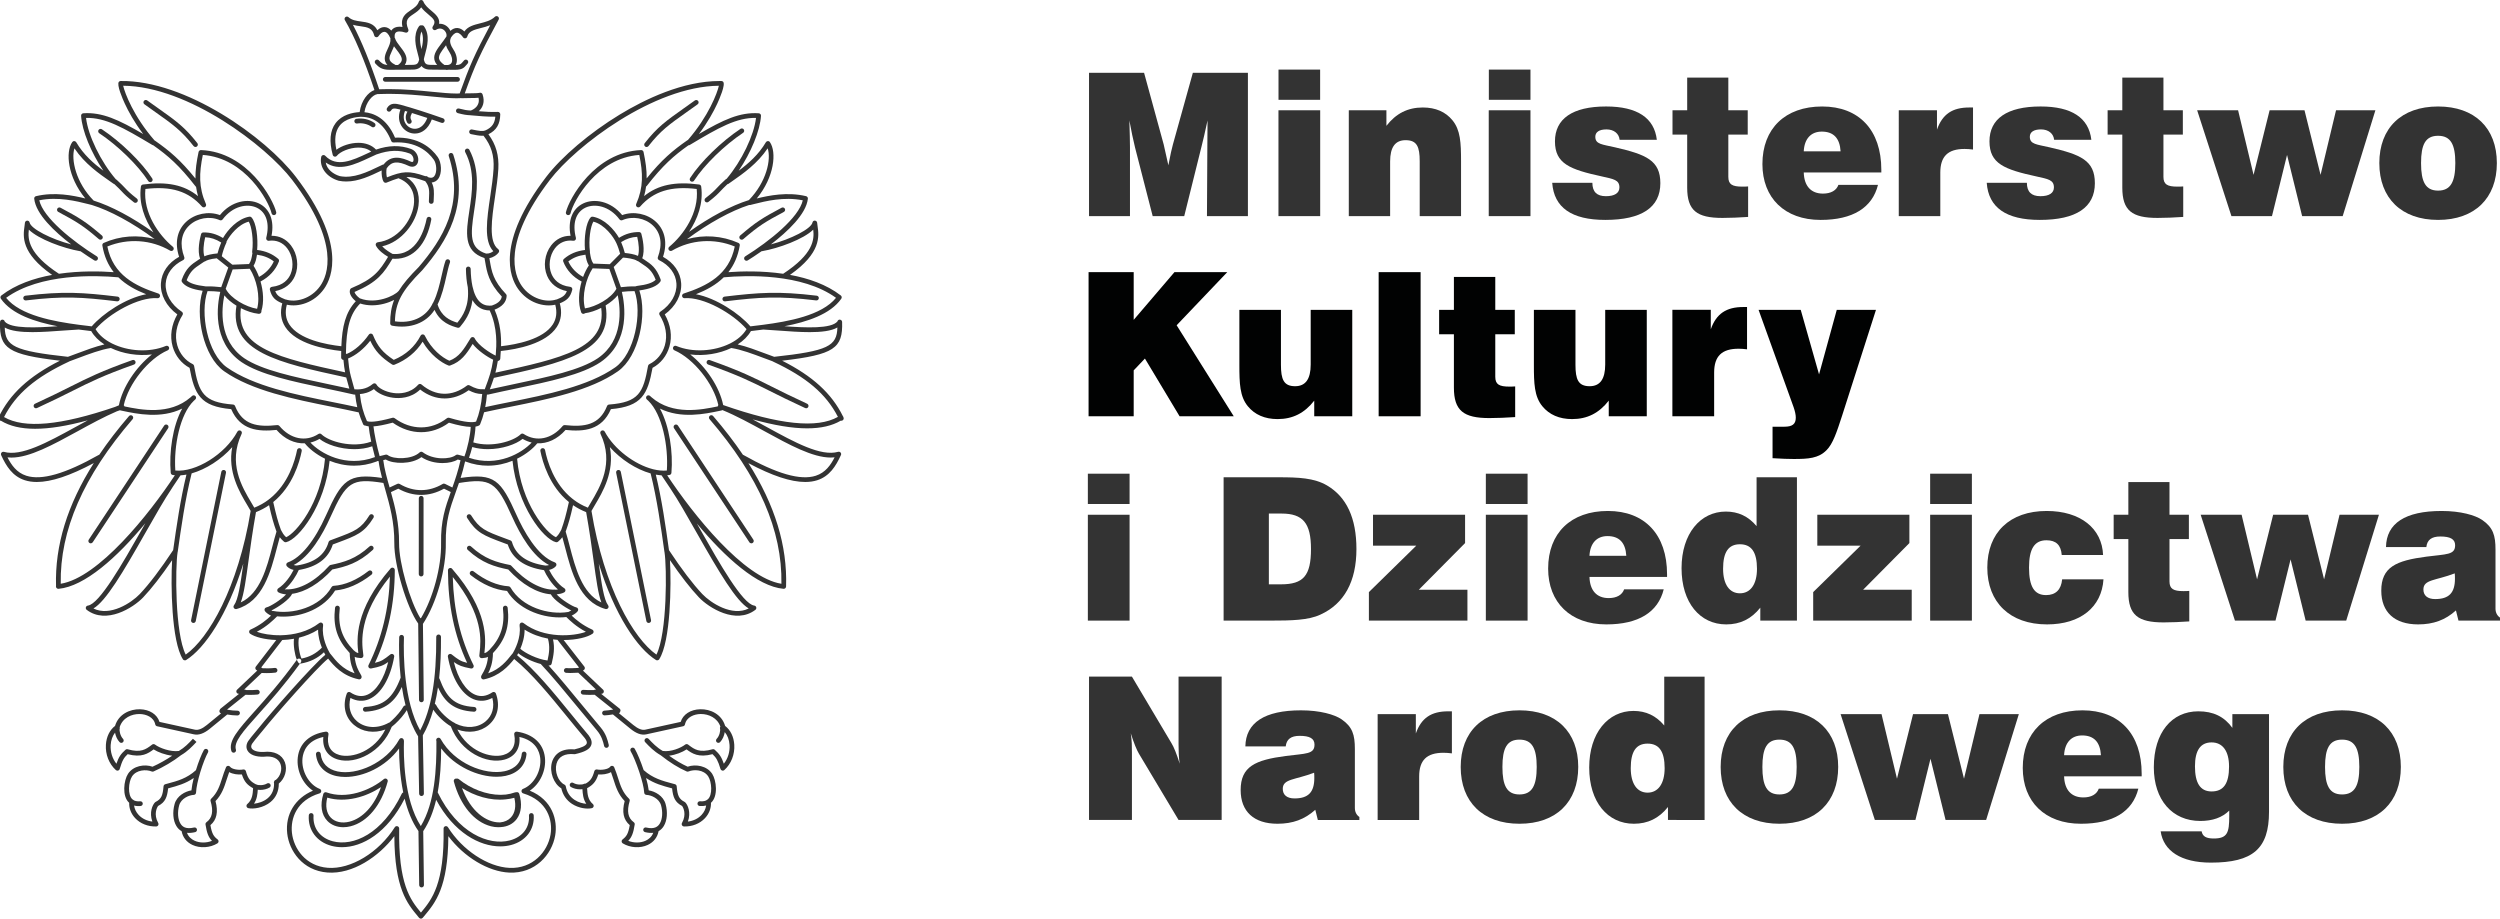 <?xml version="1.0" encoding="utf-8"?>
<!-- Generator: Adobe Illustrator 16.0.0, SVG Export Plug-In . SVG Version: 6.00 Build 0)  -->
<!DOCTYPE svg PUBLIC "-//W3C//DTD SVG 1.1//EN" "http://www.w3.org/Graphics/SVG/1.1/DTD/svg11.dtd">
<svg version="1.1" id="Warstwa_2" xmlns="http://www.w3.org/2000/svg" xmlns:xlink="http://www.w3.org/1999/xlink" x="0px" y="0px"
	 width="573.755px" height="210.84px" viewBox="0 0 573.755 210.84" enable-background="new 0 0 573.755 210.84"
	 xml:space="preserve">
<path fill="#333333" d="M277,49.601l0.09-16.194c0-0.825,0-2.791,0.044-5.765c-0.583,2.791-1.079,4.757-1.348,5.855l-4.002,16.104
	h-7.24l-4.046-15.738c-0.449-1.785-0.855-3.843-1.304-6.222c0.09,2.835,0.137,4.85,0.137,6.085v15.875h-9.398V16.708h12.634
	l4.496,16.423c0.09,0.413,0.452,2.015,1.079,4.806c0.45-2.381,0.811-3.982,1.036-4.759l4.585-16.47h12.634v32.894H277z"/>
<rect x="293.409" y="25.308" fill="#333333" width="9.577" height="24.293"/>
<path fill="#333333" d="M325.826,49.601V37.021c0-3.34-0.63-4.849-3.237-4.849c-2.384,0-3.551,1.602-3.551,4.896v12.534h-9.486
	V25.308h8.632v3.57c2.202-2.837,4.9-4.21,8.363-4.21c2.92,0,5.216,1.006,6.788,2.928c1.844,2.242,1.978,5.169,1.978,9.379v12.626
	H325.826z"/>
<rect x="341.668" y="25.308" fill="#333333" width="9.577" height="24.293"/>
<path fill="#333333" d="M368.421,50.47c-7.733,0-11.779-2.835-12.185-8.51h9.218c0,2.061,1.032,3.067,3.101,3.067
	c2.024,0,3.104-0.732,3.104-2.012c0-1.741-1.351-1.924-4.002-2.518c-7.374-1.602-10.79-2.928-10.79-8.053
	c0-5.169,3.999-8.007,11.732-8.007c7.149,0,11.062,2.608,11.646,7.641h-8.542c-0.134-1.419-1.304-2.378-3.013-2.378
	c-1.707,0-2.562,0.64-2.562,1.692c0,1.738,1.572,1.738,4.539,2.424c7.105,1.648,10.388,2.974,10.388,8.236
	C381.055,47.589,376.782,50.47,368.421,50.47"/>
<path fill="#333333" d="M395.308,50.014c-5.89,0-8.095-1.692-8.095-6.954v-12.17h-3.37v-5.582h3.37v-7.501h9.442v7.501h4.451v5.582
	h-4.451v9.699c0,1.738,0.898,2.241,3.191,2.241c0.405,0,0.854,0,1.351-0.043v6.998C399.129,49.923,397.151,50.014,395.308,50.014"/>
<path fill="#333333" d="M413.965,39.582c0.088,3.111,1.663,4.85,4.405,4.85c1.844,0,3.104-0.732,3.553-2.012h9.081
	c-1.304,5.26-5.802,8.051-13.174,8.051c-8.272,0-13.352-5.077-13.352-12.81c0-8.144,5.216-13.223,13.713-13.223
	c8.451,0,13.579,5.399,13.579,14.551v0.593H413.965z M418.099,30.203c-2.471,0-3.999,1.648-4.134,4.53h8.454
	C422.239,31.712,420.8,30.203,418.099,30.203"/>
<path fill="#333333" d="M450.875,34.184c-3.818,0-5.572,1.692-5.572,5.445v9.973h-9.532V25.308h8.769v4.439
	c1.258-3.57,3.551-5.079,7.416-5.079h0.856v9.652C452.092,34.229,451.462,34.184,450.875,34.184"/>
<path fill="#333333" d="M468.142,50.47c-7.733,0-11.779-2.835-12.183-8.51h9.216c0,2.061,1.033,3.067,3.104,3.067
	c2.021,0,3.101-0.732,3.101-2.012c0-1.741-1.348-1.924-4.002-2.518c-7.374-1.602-10.79-2.928-10.79-8.053
	c0-5.169,4.002-8.007,11.735-8.007c7.147,0,11.059,2.608,11.645,7.641h-8.541c-0.137-1.419-1.307-2.378-3.014-2.378
	c-1.709,0-2.563,0.64-2.563,1.692c0,1.738,1.575,1.738,4.542,2.424c7.103,1.648,10.385,2.974,10.385,8.236
	C480.776,47.589,476.505,50.47,468.142,50.47"/>
<path fill="#333333" d="M495.166,50.014c-5.89,0-8.092-1.692-8.092-6.954v-12.17h-3.372v-5.582h3.372v-7.501h9.439v7.501h4.454
	v5.582h-4.454v9.699c0,1.738,0.901,2.241,3.194,2.241c0.402,0,0.854,0,1.348-0.043v6.998
	C498.987,49.923,497.011,50.014,495.166,50.014"/>
<polygon fill="#333333" points="537.653,49.601 528.344,49.601 524.882,35.556 521.422,49.601 512.117,49.601 504.249,25.308 
	513.645,25.308 517.196,40.131 520.882,25.308 528.887,25.308 532.574,40.131 536.125,25.308 545.159,25.308 "/>
<path fill="#333333" d="M559.546,50.47c-8.405,0-13.486-4.986-13.486-13.039c0-8.051,5.081-12.993,13.486-12.993
	c8.409,0,13.488,4.942,13.488,12.993C573.035,45.484,567.956,50.47,559.546,50.47 M559.546,31.163c-2.877,0-3.909,1.968-3.909,6.268
	c0,4.302,1.032,6.314,3.909,6.314c2.879,0,3.955-2.012,3.955-6.314C563.501,33.131,562.425,31.163,559.546,31.163"/>
<polygon fill="#010202" points="270.718,95.537 262.762,82.287 260.185,85 260.185,95.537 249.83,95.537 249.83,62.457 
	260.185,62.457 260.185,73.407 269.542,62.457 281.66,62.457 270.041,74.649 283.151,95.537 "/>
<path fill="#010202" d="M301.619,95.537v-3.589c-2.216,2.852-4.928,4.232-8.409,4.232c-2.938,0-5.245-1.013-6.828-2.945
	c-1.854-2.253-1.944-5.244-1.944-9.478v-12.65h9.54v12.605c0,3.359,0.634,4.924,3.256,4.924c2.397,0,3.572-1.657,3.572-4.969v-12.56
	h9.54v24.43H301.619z"/>
<rect x="316.403" y="62.457" fill="#010202" width="9.631" height="33.08"/>
<path fill="#010202" d="M341.814,95.95c-5.924,0-8.14-1.701-8.14-6.992V76.719h-3.391v-5.611h3.391v-7.546h9.495v7.546h4.476v5.611
	h-4.476v9.755c0,1.748,0.903,2.253,3.21,2.253c0.407,0,0.858,0,1.356-0.045v7.039C345.656,95.859,343.667,95.95,341.814,95.95"/>
<path fill="#010202" d="M369.211,95.537v-3.589c-2.215,2.852-4.929,4.232-8.41,4.232c-2.939,0-5.244-1.013-6.828-2.945
	c-1.854-2.253-1.944-5.244-1.944-9.478v-12.65h9.542v12.605c0,3.359,0.631,4.924,3.254,4.924c2.397,0,3.572-1.657,3.572-4.969
	v-12.56h9.54v24.43H369.211z"/>
<path fill="#010202" d="M399.005,80.033c-3.842,0-5.606,1.701-5.606,5.475v10.029h-9.585v-24.43h8.815v4.462
	c1.267-3.589,3.572-5.107,7.462-5.107h0.858v9.708C400.227,80.078,399.594,80.033,399.005,80.033"/>
<path fill="#010202" d="M422.765,95.399c-1.223,3.772-2.124,6.488-3.572,7.914c-1.854,1.886-4.203,2.025-7.55,2.025
	c-1.13,0-2.758-0.048-4.839-0.184v-7.225h2.712c1.765,0,2.623-0.551,2.623-2.07c0-0.691-0.182-1.473-0.496-2.392l-8.049-22.359
	h9.675l4.205,14.813l4.068-14.813h8.998L422.765,95.399z"/>
<path fill="#333333" d="M249.664,108.713h9.577v6.954h-9.577V108.713z M249.664,118.136h9.577v24.296h-9.577V118.136z"/>
<path fill="#333333" d="M303.032,141.057c-2.742,1.284-6.563,1.375-11.602,1.375h-10.609v-32.896h12.543
	c4.632,0,8.229,0.14,11.195,1.878c4.495,2.651,6.744,7.501,6.744,14.595C311.304,133.465,308.472,138.588,303.032,141.057
	 M294.128,117.863h-2.922v16.242h2.788c5.125,0,6.879-1.968,6.879-8.097C300.874,120.06,299.03,117.863,294.128,117.863"/>
<polygon fill="#333333" points="314.164,142.432 314.164,135.888 325.042,125.229 315.107,125.229 315.107,118.136 336.238,118.136 
	336.238,124.636 325.628,135.338 336.778,135.338 336.778,142.432 "/>
<path fill="#333333" d="M341.004,108.713h9.577v6.954h-9.577V108.713z M341.004,118.136h9.577v24.296h-9.577V118.136z"/>
<path fill="#333333" d="M364.788,132.414c0.09,3.11,1.665,4.849,4.407,4.849c1.844,0,3.102-0.732,3.551-2.015h9.083
	c-1.304,5.263-5.802,8.054-13.176,8.054c-8.271,0-13.352-5.079-13.352-12.81c0-8.144,5.216-13.223,13.713-13.223
	c8.453,0,13.579,5.398,13.579,14.548v0.597H364.788z M368.924,123.034c-2.472,0-4.003,1.646-4.137,4.53h8.453
	C373.06,124.543,371.623,123.034,368.924,123.034"/>
<path fill="#333333" d="M403.993,142.432v-2.975c-2.067,2.608-4.629,3.844-7.823,3.844c-6.023,0-10.251-4.986-10.251-12.902
	c0-7.914,4.317-12.993,10.163-12.993c2.877,0,5.17,1.099,7.057,3.341v-11.211h9.262v32.896H403.993z M399.317,124.91
	c-2.654,0-3.865,1.829-3.865,5.628c0,3.611,1.482,5.626,3.865,5.626c2.384,0,3.912-2.015,3.912-5.626
	C403.229,126.739,401.969,124.91,399.317,124.91"/>
<polygon fill="#333333" points="416.131,142.432 416.131,135.888 427.012,125.229 417.077,125.229 417.077,118.136 438.208,118.136 
	438.208,124.636 427.596,135.338 438.745,135.338 438.745,142.432 "/>
<path fill="#333333" d="M442.974,108.713h9.577v6.954h-9.577V108.713z M442.974,118.136h9.577v24.296h-9.577V118.136z"/>
<path fill="#333333" d="M469.802,143.301c-8.541,0-13.713-5.079-13.713-13.039c0-8.054,5.172-12.993,13.623-12.993
	c7.776,0,12.724,4.026,12.948,10.111h-9.486c-0.178-2.288-1.304-3.387-3.509-3.387c-2.783,0-4,2.015-4,6.269
	c0,4.3,1.17,6.314,3.912,6.314c2.202,0,3.463-1.238,3.688-3.614h9.486C482.346,139.321,477.489,143.301,469.802,143.301"/>
<path fill="#333333" d="M496.555,142.844c-5.893,0-8.095-1.694-8.095-6.956V123.72h-3.37v-5.584h3.37v-7.502h9.442v7.502h4.451
	v5.584h-4.451v9.699c0,1.738,0.898,2.241,3.193,2.241c0.403,0,0.853,0,1.349-0.046v7
	C500.376,142.751,498.399,142.844,496.555,142.844"/>
<polygon fill="#333333" points="538.461,142.432 529.153,142.432 525.693,128.386 522.231,142.432 512.924,142.432 505.057,118.136 
	514.454,118.136 518.003,132.962 521.691,118.136 529.695,118.136 533.382,132.962 536.932,118.136 545.97,118.136 "/>
<path fill="#333333" d="M564.225,142.432l-0.584-2.335c-2.43,2.198-5.172,3.204-8.678,3.204c-5.44,0-8.454-2.838-8.454-7.73
	c0-5.401,3.326-6.911,10.385-7.824c4.589-0.596,6.563-0.366,6.563-2.607c0-1.419-1.123-2.015-3.416-2.015
	c-1.978,0-3.013,0.776-3.191,2.425h-9.262c0.091-5.443,4.405-8.28,12.769-8.28c4.361,0,7.689,0.96,9.308,2.059
	c2.518,1.738,3.055,3.569,3.055,6.814v13.545c0,0.869,0.362,1.603,1.036,2.059v0.687H564.225z M563.37,131.59
	c-4.404,1.692-7.193,1.372-7.193,3.704c0,1.372,0.945,2.195,2.698,2.195c3.194,0,4.539-1.463,4.539-4.666
	C563.414,132.414,563.414,132,563.37,131.59"/>
<path fill="#333333" d="M270.48,188.184l-9.081-15.19c-0.496-0.823-1.169-2.425-1.89-4.713c0.271,1.648,0.271,3.157,0.271,4.483
	v15.42h-9.848v-32.896h9.848l9.081,15.281c0.54,0.869,1.17,2.425,1.888,4.713c-0.225-1.419-0.269-2.928-0.269-4.485v-15.509h9.892
	v32.896H270.48z"/>
<path fill="#333333" d="M302.446,188.184l-0.584-2.334c-2.427,2.194-5.169,3.201-8.678,3.201c-5.44,0-8.451-2.835-8.451-7.731
	c0-5.398,3.326-6.907,10.385-7.823c4.586-0.596,6.563-0.366,6.563-2.607c0-1.419-1.123-2.013-3.416-2.013
	c-1.978,0-3.013,0.776-3.191,2.425h-9.262c0.09-5.445,4.405-8.28,12.769-8.28c4.36,0,7.687,0.96,9.306,2.057
	c2.518,1.738,3.057,3.569,3.057,6.817v13.542c0,0.872,0.361,1.602,1.036,2.061v0.687H302.446z M301.593,177.34
	c-4.407,1.691-7.195,1.372-7.195,3.704c0,1.374,0.944,2.197,2.697,2.197c3.194,0,4.542-1.463,4.542-4.666
	C301.637,178.163,301.637,177.752,301.593,177.34"/>
<path fill="#333333" d="M331.276,172.764c-3.821,0-5.574,1.694-5.574,5.445v9.975h-9.53v-24.296h8.766v4.439
	c1.26-3.568,3.553-5.079,7.419-5.079h0.854v9.652C332.49,172.81,331.862,172.764,331.276,172.764"/>
<path fill="#333333" d="M348.72,189.051c-8.407,0-13.486-4.986-13.486-13.037c0-8.053,5.079-12.993,13.486-12.993
	c8.41,0,13.489,4.94,13.489,12.993C362.209,184.065,357.13,189.051,348.72,189.051 M348.72,169.746
	c-2.876,0-3.911,1.966-3.911,6.269c0,4.3,1.035,6.313,3.911,6.313c2.879,0,3.958-2.013,3.958-6.313
	C352.678,171.711,351.599,169.746,348.72,169.746"/>
<path fill="#333333" d="M382.801,188.184v-2.975c-2.068,2.605-4.63,3.842-7.824,3.842c-6.023,0-10.251-4.986-10.251-12.9
	c0-7.916,4.317-12.993,10.161-12.993c2.879,0,5.172,1.097,7.059,3.341v-11.211h9.262v32.896H382.801z M378.125,170.662
	c-2.651,0-3.865,1.829-3.865,5.626c0,3.614,1.482,5.626,3.865,5.626c2.384,0,3.912-2.012,3.912-5.626
	C382.037,172.491,380.779,170.662,378.125,170.662"/>
<path fill="#333333" d="M408.383,189.051c-8.407,0-13.488-4.986-13.488-13.037c0-8.053,5.081-12.993,13.488-12.993
	s13.486,4.94,13.486,12.993C421.87,184.065,416.791,189.051,408.383,189.051 M408.383,169.746c-2.879,0-3.911,1.966-3.911,6.269
	c0,4.3,1.032,6.313,3.911,6.313c2.877,0,3.956-2.013,3.956-6.313C412.339,171.711,411.26,169.746,408.383,169.746"/>
<polygon fill="#333333" points="455.821,188.184 446.512,188.184 443.052,174.136 439.592,188.184 430.284,188.184 422.417,163.888 
	431.813,163.888 435.363,178.712 439.05,163.888 447.054,163.888 450.742,178.712 454.292,163.888 463.33,163.888 "/>
<path fill="#333333" d="M473.714,178.163c0.093,3.111,1.665,4.85,4.407,4.85c1.844,0,3.104-0.73,3.553-2.012h9.081
	c-1.304,5.262-5.799,8.051-13.174,8.051c-8.272,0-13.352-5.077-13.352-12.811c0-8.143,5.216-13.22,13.711-13.22
	c8.453,0,13.579,5.396,13.579,14.546v0.596H473.714z M477.853,168.784c-2.474,0-4.002,1.646-4.139,4.53h8.453
	C481.99,170.295,480.551,168.784,477.853,168.784"/>
<path fill="#333333" d="M507.389,197.973c-6.835,0-10.881-2.698-11.511-7.182h9.398c0.225,1.189,1.079,1.646,2.786,1.646
	c3.147,0,3.553-1.373,3.553-5.079v-1.326c-1.619,1.6-3.821,2.379-6.653,2.379c-6.43,0-10.656-4.85-10.656-12.308
	c0-8.006,4.136-12.855,10.204-12.855c3.421,0,5.938,1.189,7.823,3.797v-3.157h8.41v22.421
	C520.744,194.77,517.056,197.973,507.389,197.973 M507.57,170.385c-2.562,0-3.821,1.832-3.821,5.492
	c0,3.841,1.214,5.763,3.821,5.763c2.788,0,4.002-1.875,4.002-5.719C511.572,172.354,510.087,170.385,507.57,170.385"/>
<path fill="#333333" d="M537.514,189.051c-8.41,0-13.489-4.986-13.489-13.037c0-8.053,5.079-12.993,13.489-12.993
	c8.404,0,13.485,4.94,13.485,12.993C551,184.065,545.918,189.051,537.514,189.051 M537.514,169.746
	c-2.877,0-3.912,1.966-3.912,6.269c0,4.3,1.035,6.313,3.912,6.313c2.876,0,3.955-2.013,3.955-6.313
	C541.469,171.711,540.39,169.746,537.514,169.746"/>
<g>
	<path fill="#333333" d="M154.834,97.516c-0.25,0.167-0.319,0.505-0.153,0.756l17.305,26.181c0.104,0.157,0.279,0.244,0.455,0.244
		c0.104,0,0.209-0.029,0.301-0.091c0.251-0.166,0.32-0.504,0.154-0.756l-17.306-26.179
		C155.425,97.418,155.086,97.351,154.834,97.516z"/>
	<path fill="#333333" d="M51.436,107.863c-0.297-0.061-0.583,0.131-0.644,0.425l-6.935,34.029c-0.061,0.295,0.13,0.581,0.425,0.643
		c0.037,0.007,0.073,0.012,0.109,0.012c0.255,0,0.481-0.18,0.535-0.438l6.936-34.028C51.921,108.21,51.73,107.923,51.436,107.863z"
		/>
	<path fill="#333333" d="M26.856,69.158c0.021,0.001,0.044,0.003,0.065,0.003c0.272,0,0.508-0.203,0.541-0.479
		c0.036-0.3-0.177-0.572-0.476-0.608c-7.979-0.956-12.392-1.265-21.166-0.212c-0.299,0.037-0.512,0.308-0.477,0.607
		c0.037,0.299,0.306,0.515,0.607,0.477C14.647,67.902,18.795,68.191,26.856,69.158z"/>
	<path fill="#333333" d="M142.477,108.288c-0.06-0.294-0.346-0.484-0.644-0.425c-0.295,0.061-0.484,0.348-0.426,0.643l6.936,34.028
		c0.053,0.258,0.279,0.438,0.534,0.438c0.036,0,0.072-0.005,0.109-0.012c0.296-0.061,0.486-0.348,0.426-0.643L142.477,108.288z"/>
	<path fill="#333333" d="M193.58,95.786c-0.003-0.005-0.005-0.01-0.008-0.015c-0.012-0.069-0.038-0.138-0.079-0.201
		c-0.016-0.024-0.035-0.046-0.054-0.068c-2.587-5.21-6.934-9.189-13.934-12.719c11.972-1.403,13.949-2.846,13.763-8.901
		c-0.009-0.301-0.269-0.526-0.563-0.529c-0.25,0.008-0.453,0.183-0.511,0.414c-1.421,1.73-7.293,1.452-12.147,1.105
		c5.14-0.985,10.533-2.73,13.031-6.319c0.166-0.24,0.115-0.567-0.115-0.744c-3.298-2.538-7.486-3.961-11.658-4.723
		c7.201-5.054,6.658-8.867,6.328-11.189c-0.039-0.273-0.076-0.527-0.094-0.764c-0.023-0.27-0.24-0.483-0.512-0.499
		c-0.282-0.025-0.512,0.169-0.566,0.436c-0.295,1.452-4.959,3.82-9.539,5.02c3.839-2.941,8.109-6.956,8.485-10.479
		c0.029-0.272-0.15-0.525-0.415-0.588c-4.262-1.019-8.474-0.169-11.319,0.529c4.078-4.937,4.595-10.681,3.012-12.941
		c-0.106-0.153-0.287-0.242-0.467-0.232c-0.186,0.007-0.354,0.108-0.449,0.269c-1.669,2.838-4.015,4.886-6.241,6.539
		c2.804-4.128,4.908-9.17,5.119-12.608c0.019-0.299-0.208-0.557-0.507-0.578c-4.335-0.293-8.134,1.485-13.744,4.761
		c2.051-2.708,3.395-5.196,4.215-6.966c0.47-1.018,1.96-4.39,1.347-5.033c-0.102-0.105-0.24-0.166-0.385-0.168
		c-0.135-0.002-0.266-0.003-0.401-0.003c-8.483,0-17.151,4.18-22.968,7.719c-6.836,4.16-13.296,9.638-16.857,14.298
		c-11.547,15.124-8.36,23.008-6.454,25.694c2.277,3.211,5.897,4.221,8.539,3.63c0.457,1.712,0.27,3.229-0.558,4.515
		c-2.214,3.441-8.326,4.613-11.887,5.01c0.065-2.209-0.113-5.277-1.485-8.39c1.755-0.664,2.733-1.777,2.774-3.179
		c0.003-0.146-0.05-0.286-0.151-0.392c-2.936-3.085-3.292-5.184-3.706-7.613c-0.037-0.212-0.074-0.426-0.112-0.641
		c0.924-0.165,1.75-0.742,2.146-1.315c0.165-0.24,0.112-0.568-0.122-0.744c-2.254-1.708-1.479-6.933-0.73-11.986
		c0.321-2.161,0.651-4.396,0.763-6.42c0.174-3.108-0.529-5.593-2.275-7.963c1.856-0.92,2.679-2.325,2.718-4.581
		c0.003-0.15-0.058-0.295-0.164-0.4c-0.108-0.105-0.254-0.159-0.405-0.154c-1.418,0.059-2.992-0.035-4.371-0.149
		c0.928-0.841,1.473-2.138,0.874-3.883c-0.09-0.261-0.359-0.413-0.63-0.356c-0.498,0.107-1.132,0.113-2.093,0.121
		c-0.392,0.004-0.841,0.008-1.357,0.02c2.366-6.579,3.494-9.007,7.777-16.93c0.128-0.236,0.064-0.532-0.151-0.694
		c-0.214-0.163-0.515-0.145-0.708,0.042c-0.906,0.875-2.191,1.198-3.433,1.512c-1.39,0.35-2.818,0.71-3.569,1.869
		c-1.025-1.021-2.212-1.076-3.214-0.15c-0.106-0.238-0.25-0.467-0.427-0.677c-0.556-0.655-1.362-1.005-2.164-0.943
		c0.225-1.319-0.854-2.225-1.758-2.986c-0.738-0.62-1.502-1.261-1.861-2.137C97.064,0.127,96.855-0.01,96.627,0
		c-0.227,0.008-0.426,0.157-0.498,0.372c-0.307,0.917-1.048,1.418-1.834,1.946c-1.16,0.781-2.455,1.655-1.923,3.863
		c-0.236-0.039-0.461-0.057-0.672-0.057c-0.906,0-1.42,0.348-1.693,0.64c-0.074,0.08-0.14,0.166-0.198,0.257
		c-0.462-0.522-1.017-0.805-1.609-0.805c-0.415,0-0.986,0.142-1.599,0.717c-0.801-1.596-2.35-1.808-3.741-1.999
		c-1.081-0.147-2.104-0.288-2.869-0.991c-0.198-0.184-0.501-0.192-0.712-0.023c-0.21,0.169-0.263,0.468-0.127,0.702
		c2.193,3.732,4.474,9.129,6.78,16.042c-1.473,0.513-3.039,2.44-3.389,5.06c-1.598,0.095-4.05,0.582-5.519,2.537
		c-1.29,1.714-1.513,4.168-0.661,7.292c0.055,0.198,0.215,0.35,0.417,0.391c0.204,0.041,0.41-0.035,0.538-0.197
		c0.707-0.895,2.842-1.863,4.894-1.876c0.898-0.017,2.059,0.164,2.99,0.922c-0.286,0.131-0.573,0.265-0.859,0.399
		c-3.478,1.626-7.072,3.307-9.697,0.56c-0.142-0.147-0.353-0.205-0.547-0.147c-0.195,0.056-0.344,0.216-0.382,0.416
		c-0.474,2.346,1.21,4.642,4.001,5.458c0.016,0.004,0.032,0.009,0.047,0.011c0.574,0.115,1.144,0.166,1.708,0.166
		c2.806,0,5.497-1.271,8.115-2.535c-0.052,0.884,0.077,2.003,0.459,2.588c0.103,0.157,0.277,0.247,0.457,0.247
		c0.068,0,0.138-0.014,0.204-0.041c1.113-0.45,1.984-0.791,2.768-1.011c0.036,0.026,0.074,0.051,0.118,0.068
		c3.467,1.418,3.602,4.425,3.373,6.09c-0.505,3.701-3.812,8.019-8.268,8.539c-0.18,0.021-0.337,0.13-0.421,0.291
		c-0.083,0.161-0.081,0.354,0.006,0.512c0.59,1.085,1.776,1.936,2.777,2.537c-1.914,3.178-3.2,5.019-8.413,7.189
		c-0.14,0.059-0.25,0.173-0.302,0.317c-0.323,0.886,0.366,1.919,1.308,2.688c-2.37,2.553-3.136,5.841-3.313,10.329
		c-3.55-0.389-9.727-1.556-11.955-5.02c-0.827-1.286-1.014-2.803-0.557-4.515c2.641,0.593,6.258-0.418,8.537-3.628
		c1.906-2.688,5.094-10.57-6.453-25.692c-6.991-9.145-25.347-22.236-40.229-22.015c-0.146,0.003-0.286,0.064-0.387,0.169
		c-0.61,0.643,0.88,4.012,1.351,5.029c0.82,1.771,2.166,4.26,4.216,6.968c-5.614-3.276-9.417-5.054-13.744-4.765
		c-0.3,0.02-0.526,0.278-0.507,0.577c0.208,3.444,2.313,8.488,5.119,12.615c-2.226-1.653-4.569-3.701-6.232-6.54
		c-0.094-0.16-0.262-0.261-0.448-0.27c-0.188-0.01-0.362,0.079-0.469,0.231c-1.592,2.257-1.084,8,2.998,12.939
		c-2.849-0.7-7.057-1.548-11.313-0.53c-0.267,0.063-0.445,0.315-0.415,0.588c0.376,3.529,4.647,7.545,8.488,10.485
		c-4.58-1.201-9.247-3.57-9.542-5.02c-0.055-0.266-0.299-0.455-0.566-0.436c-0.271,0.016-0.489,0.228-0.512,0.499
		c-0.019,0.233-0.056,0.486-0.094,0.757c-0.333,2.323-0.879,6.14,6.336,11.198c-4.17,0.762-8.356,2.185-11.65,4.721
		c-0.229,0.177-0.28,0.504-0.114,0.744c2.495,3.584,7.876,5.331,13.009,6.315c-4.818,0.343-10.651,0.621-12.118-1.072
		c-0.047-0.245-0.258-0.434-0.517-0.442c-0.291-0.013-0.523,0.201-0.556,0.479C-0.01,73.912-0.015,73.995,0,74.077
		c-0.141,5.888,1.92,7.317,13.75,8.705C6.629,86.37,2.25,90.429-0.326,95.786c-0.131,0.271-0.018,0.597,0.254,0.728
		c0.077,0.037,0.156,0.054,0.236,0.054c0.019,0,0.038-0.002,0.056-0.004c2.012,1.226,4.6,1.844,7.843,1.844
		c3.317,0,7.319-0.645,12.084-1.943c-0.97,0.52-1.937,1.05-2.895,1.575c-6.376,3.494-12.398,6.792-16.338,5.661
		c-0.29-0.083-0.591,0.084-0.675,0.373c-0.04,0.139-0.021,0.28,0.04,0.398c0.008,0.027,0.016,0.056,0.028,0.081
		c1.114,2.399,2.539,4.745,5.395,5.665c0.828,0.265,1.744,0.399,2.754,0.399c3.315,0,7.634-1.438,13.073-4.345
		c-6.091,9.611-8.94,18.916-8.669,28.197c-0.013,0.055-0.019,0.111-0.014,0.17c0.025,0.283,0.263,0.496,0.542,0.496
		c0.017,0,0.034,0,0.05,0c5.971-0.535,13.419-7.189,19.931-15.056c-0.308,0.541-0.619,1.088-0.932,1.64
		c-4.279,7.538-9.605,16.919-12.275,17.267c-0.218,0.028-0.398,0.188-0.457,0.4c-0.056,0.214,0.022,0.44,0.197,0.574
		c4.478,3.414,10.665-0.454,12.96-2.864c1.926-2.032,4.157-4.898,6.639-8.534c-0.324,5.573-0.171,18.618,2.474,22.741
		c0.104,0.162,0.28,0.25,0.459,0.25c0.099,0,0.198-0.025,0.288-0.082c4.234-2.632,9.516-10.349,13.12-22.113
		c-0.664,4.807-1.179,8.267-2.144,9.563c-0.14,0.187-0.145,0.439-0.013,0.632c0.104,0.152,0.273,0.238,0.451,0.238
		c0.047,0,0.096-0.006,0.144-0.018c6.052-1.66,7.844-8.55,9.283-14.085c0.217-0.837,0.428-1.644,0.642-2.396
		c0.234,0.315,0.543,0.658,0.984,1.03c0.13,0.11,0.309,0.152,0.475,0.114c2.904-0.678,8.928-8.432,9.982-18.687
		c1.656,0.672,3.563,1.124,5.633,1.124c1.635,0,3.371-0.282,5.164-0.958c0.069-0.025,0.128-0.063,0.178-0.109
		c0.027,0.005,0.053,0.009,0.081,0.011c0.058,0.003,0.12,0.001,0.183-0.003c0.174,1.305,0.459,2.582,0.795,3.875
		c-7.762-1.151-9.229,0.479-12.841,8.547c-2.656,5.927-5.774,9.775-8.781,10.837c-0.168,0.061-0.296,0.199-0.344,0.37
		c-0.047,0.173-0.006,0.358,0.109,0.494c0.339,0.406,0.924,0.718,1.56,0.859c-0.682,1.387-2.008,3.286-3.492,4.214
		c-0.163,0.103-0.259,0.281-0.257,0.474c0.005,0.19,0.108,0.368,0.275,0.462c0.486,0.279,1.134,0.401,1.748,0.469
		c-1.052,1.159-3.619,2.798-4.519,2.984c-0.178,0.037-0.325,0.161-0.395,0.329c-0.069,0.167-0.049,0.359,0.053,0.511
		c0.255,0.379,0.82,0.767,1.405,1.054c-0.976,0.932-2.446,2.174-4.704,3.203c-0.177,0.08-0.298,0.249-0.317,0.443
		c-0.019,0.193,0.067,0.383,0.226,0.495c1.022,0.733,3.297,1.357,6.001,1.444l-4.696,6.115c-0.094,0.123-0.131,0.281-0.103,0.435
		c0.028,0.152,0.121,0.284,0.253,0.365l0.177,0.106l-4.629,4.389c-0.154,0.146-0.208,0.372-0.14,0.574
		c0.07,0.202,0.252,0.345,0.465,0.364l0.128,0.012l-4.236,3.392c-0.089,0.071-0.151,0.168-0.182,0.274
		c-0.041,0.061-0.07,0.13-0.084,0.207c-0.048,0.272,0.115,0.53,0.371,0.613l-3.251,2.659c-1.073,0.882-1.993,1.244-2.737,1.079
		l-8.14-1.787c-0.536-1.721-2.256-2.848-4.491-2.901c-2.277-0.047-4.902,1.109-5.708,3.825c-1.22,0.93-1.981,2.483-2.098,4.296
		c-0.144,2.229,0.708,4.408,2.278,5.83c0.14,0.124,0.332,0.17,0.514,0.12c0.18-0.05,0.323-0.189,0.376-0.367
		c0.586-1.957,0.948-2.574,1.826-3.394c3.221,0.85,4.691-0.15,5.954-1.1c0.978,0.625,2.643,1.273,4.271,1.449
		c-1.386,0.94-2.983,1.837-4.518,2.525c-1.827-0.646-4.416-0.223-5.625,1.636c-0.962,1.478-1.435,5.146,0.268,6.648
		c-0.042,1.281,0.438,2.522,1.374,3.522c1.183,1.268,2.937,1.954,4.823,1.91c0.19-0.005,0.364-0.109,0.458-0.275
		c0.094-0.166,0.096-0.368,0.003-0.534c-1.097-1.972-0.293-3.552-0.011-3.902c1.628-0.85,2.079-2.01,2.288-4.035l0.231-0.062
		c1.855-0.498,3.762-1.008,5.648-2.319c-0.256,1.022-0.447,2.008-0.527,2.839c-1.44,0.235-3.344,1.254-3.864,3.135
		c-0.519,1.868-0.357,3.81,0.419,5.067c0.315,0.516,0.712,0.904,1.19,1.164c0.261,1.407,1.134,2.521,2.472,3.154
		c1.743,0.82,4.054,0.679,5.751-0.354c0.154-0.095,0.251-0.258,0.261-0.438c0.01-0.181-0.071-0.354-0.216-0.462
		c-0.911-0.689-1.319-1.314-1.656-3.286c1.45-1.218,1.832-3.029,1.167-5.518c1.471-1.527,2.001-3.192,2.563-4.947
		c0.178-0.557,0.359-1.126,0.576-1.703c0.82,0.473,1.998,0.613,2.914,0.533c0.547,1.724,1.284,2.448,2.573,3.163
		c-0.005,0.063-0.008,0.128-0.013,0.192c-0.07,1.098-0.156,2.465-1.31,3.438c-0.159,0.134-0.228,0.344-0.18,0.544
		c0.047,0.201,0.205,0.357,0.406,0.403c1.077,0.256,3.452-0.027,5.137-1.437c1.229-1.029,1.87-2.478,1.863-4.206
		c1.403-1.132,2.019-3.2,1.4-4.875c-0.658-1.779-2.491-2.669-4.908-2.38c-1.616,0.059-2.461-0.396-2.722-0.845
		c-0.174-0.297-0.134-0.656,0.104-1.047c0.319-0.477,0.862-1.129,1.944-2.429l0.479-0.574c2.834-3.56,12.273-14.284,15.02-16.533
		c1.254,1.592,3.302,3.992,7.034,4.758c0.146,0.029,0.3-0.002,0.422-0.087c0.123-0.086,0.206-0.218,0.227-0.368
		c0.039-0.265-0.086-0.476-0.294-0.825c-0.375-0.632-1.097-1.845-1.297-3.885c0.392,0.193,0.749,0.235,1.258,0.276l0.156,0.013
		c0.162,0.013,0.323-0.045,0.437-0.161c0.115-0.117,0.17-0.279,0.152-0.441c-0.016-0.142-0.035-0.297-0.055-0.463
		c-0.327-2.664-1.076-8.754,6.142-17.626c-0.211,7.346-1.859,14.168-4.903,20.301c-0.092,0.185-0.07,0.407,0.055,0.571
		c0.125,0.166,0.335,0.244,0.536,0.207c2.019-0.383,2.818-0.691,3.917-1.476c-0.926,3.802-2.707,6.619-4.8,7.507
		c-1.248,0.53-2.553,0.343-3.88-0.554c-0.139-0.095-0.313-0.117-0.472-0.067c-0.159,0.052-0.286,0.174-0.345,0.331
		c-1.019,2.77-0.407,5.464,1.635,7.207c1.917,1.634,4.629,2.003,7.204,1.06c-2.477,4.985-7.622,6.664-10.537,5.846
		c-2.075-0.582-2.989-2.298-2.509-4.71c0.036-0.175-0.016-0.355-0.139-0.483c-0.124-0.129-0.297-0.187-0.477-0.164
		c-3.724,0.553-6.069,2.71-6.43,5.924c-0.336,2.982,1.142,6.088,3.481,7.627c-4.09,1.724-6.382,5.449-5.909,9.789
		c0.437,4.02,3.513,8.547,9.231,8.991c5.788,0.448,11.814-3.665,15.359-8.35c0.065,11.997,2.923,15.435,5.461,18.48l0.217,0.263
		c0.104,0.125,0.258,0.197,0.42,0.197c0.163,0,0.317-0.073,0.419-0.199l0.343-0.408c2.565-3.072,5.457-6.534,5.533-18.328
		c3.6,4.785,9.143,8.149,13.991,8.365c5.922,0.247,9.776-4.099,10.533-8.541c0.598-3.502-0.629-8.13-5.833-10.266
		c2.334-1.54,3.81-4.646,3.474-7.625c-0.363-3.211-2.707-5.368-6.432-5.92c-0.173-0.023-0.352,0.035-0.474,0.164
		c-0.123,0.128-0.175,0.309-0.14,0.483c0.482,2.412-0.434,4.128-2.509,4.71c-2.911,0.817-8.06-0.858-10.537-5.846
		c2.576,0.943,5.29,0.574,7.203-1.06c2.043-1.742,2.654-4.438,1.636-7.207c-0.058-0.157-0.185-0.279-0.345-0.331
		c-0.159-0.05-0.334-0.027-0.472,0.067c-1.337,0.903-2.665,1.086-3.95,0.541c-2.144-0.909-3.956-3.722-4.885-7.495
		c1.104,0.785,1.903,1.094,3.918,1.477c0.204,0.037,0.412-0.041,0.538-0.207c0.125-0.164,0.146-0.387,0.053-0.572
		c-2.997-6.028-4.556-12.655-4.75-20.213c7.115,8.741,6.469,14.582,6.152,17.452c-0.022,0.21-0.044,0.401-0.061,0.578
		c-0.014,0.161,0.044,0.322,0.158,0.437c0.116,0.114,0.277,0.17,0.439,0.156l0.147-0.015c0.508-0.048,0.865-0.092,1.247-0.281
		c-0.183,2.035-0.908,3.251-1.285,3.882c-0.207,0.347-0.332,0.556-0.301,0.815c0.018,0.152,0.1,0.292,0.223,0.38
		c0.126,0.091,0.283,0.123,0.433,0.091c3.623-0.771,5.671-3.095,6.939-4.68c4.115,3.372,8.208,8.4,12.17,13.268
		c1.333,1.637,2.713,3.331,4.048,4.906c0.392,0.517,0.536,0.927,0.429,1.218c-0.185,0.507-1.136,0.963-2.826,1.353
		c-3.819-0.343-4.884,1.966-5.164,2.981c-0.606,2.194,0.417,4.938,2.162,5.955c0.339,1.51,1.182,2.737,2.447,3.565
		c1.523,0.996,3.445,1.251,4.558,0.986c0.2-0.047,0.356-0.202,0.406-0.403c0.047-0.2-0.022-0.41-0.179-0.544
		c-1.153-0.976-1.237-2.344-1.303-3.444c-0.004-0.063-0.009-0.126-0.012-0.187c1.287-0.716,2.022-1.44,2.568-3.163
		c0.917,0.08,2.095-0.06,2.914-0.531c0.216,0.575,0.398,1.144,0.575,1.697c0.562,1.759,1.094,3.422,2.567,4.951
		c-0.669,2.488-0.287,4.3,1.165,5.518c-0.336,1.968-0.744,2.593-1.654,3.286c-0.144,0.109-0.225,0.282-0.215,0.462
		c0.009,0.181,0.106,0.344,0.261,0.438c1.694,1.032,4.002,1.174,5.745,0.355c1.344-0.632,2.219-1.749,2.481-3.159
		c0.474-0.261,0.869-0.647,1.186-1.159c0.78-1.274,0.941-3.216,0.42-5.067c-0.521-1.884-2.428-2.903-3.868-3.136
		c-0.091-0.789-0.314-1.779-0.609-2.83c1.904,1.286,3.897,1.818,5.698,2.3l0.271,0.072c0.208,2.025,0.659,3.186,2.29,4.036
		c0.281,0.347,1.086,1.921-0.015,3.901c-0.092,0.166-0.092,0.368,0.003,0.534c0.094,0.166,0.268,0.271,0.458,0.275
		c1.88,0.049,3.635-0.64,4.815-1.905c0.935-1.001,1.416-2.244,1.375-3.526c1.7-1.496,1.235-5.167,0.279-6.65
		c-1.216-1.855-3.805-2.276-5.627-1.636c-1.37-0.619-2.774-1.451-4.259-2.525c1.544-0.179,3.065-0.824,4.01-1.444
		c1.261,0.946,2.733,1.944,5.95,1.096c0.872,0.814,1.235,1.432,1.832,3.396c0.054,0.177,0.196,0.315,0.376,0.365
		c0.18,0.051,0.373,0.005,0.511-0.121c1.569-1.421,2.42-3.6,2.275-5.83c-0.116-1.812-0.878-3.365-2.098-4.295
		c-0.805-2.713-3.414-3.889-5.705-3.825c-2.237,0.053-3.959,1.179-4.496,2.901l-8.136,1.787c-0.743,0.167-1.663-0.198-2.74-1.079
		l-3.293-2.693c0.145-0.076,0.249-0.211,0.283-0.369c0.028-0.05,0.048-0.104,0.06-0.161c0.039-0.199-0.036-0.403-0.195-0.53
		l-4.236-3.392l0.125-0.012c0.213-0.02,0.395-0.162,0.463-0.364c0.071-0.202,0.015-0.428-0.139-0.574l-4.626-4.388l0.179-0.105
		c0.134-0.082,0.228-0.215,0.255-0.37c0.03-0.151-0.009-0.311-0.106-0.435l-4.755-6.103c2.982-0.001,5.539-0.664,6.642-1.452
		c0.158-0.114,0.244-0.304,0.227-0.497c-0.021-0.194-0.141-0.363-0.319-0.444c-2.258-1.027-3.726-2.271-4.7-3.2
		c0.001-0.002,0.003-0.004,0.004-0.005c0.579-0.286,1.138-0.672,1.396-1.049c0.103-0.15,0.124-0.343,0.056-0.512
		c-0.068-0.169-0.217-0.293-0.396-0.33c-0.9-0.187-3.464-1.825-4.515-2.984c0.609-0.067,1.255-0.189,1.743-0.468
		c0.167-0.095,0.271-0.272,0.274-0.463c0.004-0.192-0.094-0.371-0.256-0.475c-1.482-0.925-2.808-2.824-3.49-4.213
		c0.635-0.142,1.221-0.453,1.56-0.858c0.116-0.137,0.155-0.322,0.108-0.495c-0.047-0.171-0.176-0.31-0.343-0.37
		c-4.059-1.435-7.244-7.404-8.781-10.835c-3.611-8.074-5.078-9.702-12.856-8.548c0.365-1.15,0.716-2.394,1.036-3.803
		c0.02,0.01,0.037,0.021,0.057,0.028c1.799,0.678,3.537,0.961,5.173,0.961c2.075,0,3.985-0.454,5.644-1.128
		c1.048,10.252,7.071,18.008,9.977,18.688c0.167,0.038,0.343-0.004,0.474-0.113c0.445-0.373,0.755-0.718,0.988-1.033
		c0.217,0.754,0.426,1.563,0.645,2.401c1.438,5.534,3.23,12.423,9.277,14.082c0.047,0.012,0.097,0.018,0.144,0.018
		c0.179,0,0.348-0.086,0.451-0.237c0.132-0.193,0.126-0.446-0.013-0.633c-0.964-1.295-1.477-4.755-2.139-9.558
		c3.603,11.761,8.885,19.477,13.12,22.107c0.089,0.057,0.189,0.082,0.287,0.082c0.18,0,0.355-0.088,0.46-0.25
		c2.64-4.117,2.793-17.168,2.468-22.741c2.478,3.626,4.707,6.491,6.641,8.535c2.294,2.413,8.481,6.286,12.965,2.863
		c0.175-0.134,0.253-0.36,0.196-0.574c-0.058-0.213-0.238-0.372-0.457-0.4c-2.672-0.348-7.996-9.728-12.274-17.265
		c-0.301-0.529-0.599-1.055-0.895-1.575c6.5,7.836,13.923,14.455,19.877,14.989c0.017,0,0.034,0.002,0.05,0.002
		c0.279,0,0.517-0.213,0.541-0.496c0.001-0.007,0-0.013,0-0.02c0.001-0.014,0.005-0.027,0.005-0.04
		c0.3-9.313-2.543-18.646-8.648-28.285c5.42,2.893,9.725,4.323,13.033,4.323c1.012,0,1.929-0.134,2.758-0.399
		c2.859-0.921,4.281-3.269,5.392-5.667c0.004-0.01,0.006-0.018,0.01-0.027c0.089-0.13,0.124-0.297,0.077-0.461
		c-0.083-0.288-0.386-0.455-0.675-0.373c-3.939,1.133-9.961-2.167-16.334-5.662c-1.087-0.595-2.186-1.197-3.287-1.783
		c4.958,1.376,9.103,2.062,12.519,2.062c3.168,0,5.713-0.589,7.704-1.759c0.04,0.01,0.082,0.016,0.125,0.016
		c0.08,0,0.16-0.017,0.236-0.052C193.595,96.384,193.709,96.058,193.58,95.786z M178.629,75.863
		c2.393,0.177,4.912,0.363,7.187,0.363c2.649,0,4.966-0.253,6.367-1.068c-0.119,4.272-2.114,5.38-14.501,6.731
		c-0.617-0.219-1.289-0.472-1.991-0.735c-2.052-0.773-4.324-1.628-6.385-2.109c1.3-0.839,2.355-1.872,3.031-3.063l0.557-0.067
		c0.713-0.085,1.483-0.178,2.291-0.283C176.236,75.686,177.398,75.772,178.629,75.863z M175.14,74.538
		c-0.069-0.006-0.136,0.003-0.199,0.025c-0.768,0.099-1.5,0.187-2.179,0.268l-0.546,0.067c-2.504-2.91-7.817-6.491-12.492-7.372
		c2.38-0.942,4.61-2.142,6.384-3.886c0.015,0,0.029,0.002,0.044,0.001c5.174-0.472,17.897-0.934,25.715,4.709
		C188.612,72.397,180.901,73.788,175.14,74.538z M184.242,45.974c-0.895,3.959-7.575,9.349-13.209,12.863
		c-0.254,0.16-0.333,0.496-0.174,0.752c0.16,0.255,0.498,0.333,0.752,0.174c0.732-0.458,1.861-1.184,3.167-2.102
		c0.029,0,0.059-0.002,0.089-0.008c3.852-0.659,9.563-2.768,11.773-4.949c0.264,2.292,0.044,5.578-6.9,10.125
		c-4.861-0.707-9.54-0.586-12.578-0.365c1.263-1.6,2.189-3.592,2.617-6.129c0.041-0.246-0.089-0.489-0.318-0.59
		c-3.757-1.667-7.94-1.937-11.79-0.854c4.969-3.682,10.09-6.501,14.259-7.843c0.082,0.019,0.169,0.021,0.254,0.001
		c0.255-0.063,0.531-0.132,0.827-0.208C175.618,46.182,179.917,45.093,184.242,45.974z M173.51,27.063
		c-0.465,3.997-3.314,9.917-6.741,13.966c-0.075,0.023-0.146,0.061-0.207,0.117c-1.039,0.944-1.542,1.477-1.985,1.948
		c-0.613,0.65-1.056,1.12-2.67,2.385c-0.238,0.186-0.28,0.529-0.093,0.766c0.108,0.138,0.268,0.209,0.429,0.209
		c0.119,0,0.237-0.038,0.337-0.116c1.679-1.316,2.17-1.837,2.792-2.497c0.378-0.401,0.8-0.85,1.582-1.576
		c0.089-0.01,0.176-0.04,0.252-0.094c0.265-0.189,0.545-0.385,0.835-0.586c2.48-1.729,5.81-4.051,8.142-7.546
		c0.84,2.541-0.257,7.703-4.307,11.882c-4.02,1.245-8.923,3.854-13.746,7.289c1.972-2.924,3.325-6.575,2.796-10.397
		c-0.033-0.242-0.225-0.433-0.467-0.466c-5.479-0.743-9.48,0.08-12.636,2.663c0.21-0.741,0.358-1.472,0.454-2.201
		c0.058-0.034,0.113-0.077,0.156-0.134c3.654-4.705,6.226-6.967,9.567-9.326c0.101,0.003,0.203-0.021,0.294-0.076
		C164.97,29.279,169.057,26.963,173.51,27.063z M114.938,80.559c3.729-0.399,10.358-1.646,12.853-5.523
		c1.008-1.564,1.236-3.385,0.684-5.417c1.565-0.652,2.394-1.296,2.859-3.112c0.039-0.153,0.011-0.315-0.079-0.444
		c-0.089-0.131-0.231-0.215-0.388-0.233c-2.642-0.3-3.793-1.766-4.295-2.945c-0.784-1.845-0.458-4.272,0.789-5.901
		c1.034-1.349,2.527-1.96,4.207-1.728c0.177,0.028,0.36-0.041,0.482-0.176c0.12-0.136,0.166-0.324,0.12-0.5
		c-0.841-3.274-0.032-5.856,2.164-6.91c2.136-1.023,5.516-0.431,7.844,2.684c0.152,0.204,0.424,0.275,0.657,0.172
		c2.295-1.012,5.176-0.509,7.006,1.221c1.841,1.742,2.245,4.323,1.137,7.268c-0.098,0.263,0.019,0.557,0.27,0.681
		c2.396,1.182,3.849,3.136,3.993,5.362c0.154,2.417-1.229,4.844-3.705,6.489c-0.248,0.164-0.318,0.494-0.161,0.745
		c1.419,2.259,1.849,4.732,1.21,6.962c-0.548,1.913-1.844,3.487-3.557,4.319c-0.157,0.077-0.268,0.223-0.299,0.394
		c-1.103,6.153-2.1,8.353-8.945,8.875c-0.207,0.017-0.388,0.149-0.465,0.342c-1.719,4.334-5.118,4.884-9.69,4.373
		c-0.18-0.018-0.363,0.053-0.48,0.194c-2.522,3.026-6.043,3.751-8.972,1.843c-0.215-0.141-0.499-0.112-0.681,0.068
		c-1.643,1.624-6.712,3.119-10.871,1.872c0.28-1.314,0.467-2.615,0.502-3.625c0.305-0.052,0.571-0.133,0.796-0.244
		c0.119-0.058,0.212-0.158,0.263-0.28c0.371-0.891,0.673-1.808,0.916-2.775c0.011-0.002,0.023-0.001,0.034-0.003
		c1.9-0.429,3.909-0.833,6.033-1.258c8.578-1.723,18.302-3.675,24.653-8.14c4.831-3.395,6.751-13.052,4.911-18.556
		c2.537-0.343,4.075-0.987,4.816-2.015c0.105-0.146,0.131-0.336,0.07-0.507c-0.992-2.715-2.164-3.492-3.786-4.568
		c-0.145-0.096-0.292-0.193-0.444-0.296c0.728-1.807,0.047-4.702-0.196-5.608c-0.065-0.237-0.279-0.402-0.523-0.404
		c-1.674-0.001-3.076,0.394-4.609,1.33c-1.066-1.862-3.305-4.372-6.005-4.857c-0.179-0.032-0.367,0.028-0.494,0.163
		c-1.106,1.174-1.549,4.736-1.308,7.476c-1.975,0.252-3.484,0.895-4.831,2.049c-0.176,0.15-0.238,0.394-0.156,0.609
		c0.747,1.951,2.236,3.565,4.215,4.582c-0.677,2.338-0.852,4.981-0.101,7.063c0.079,0.223,0.29,0.362,0.512,0.362
		c0.062,0,0.125-0.012,0.185-0.033c0.073-0.026,0.137-0.067,0.189-0.118c1.142-0.151,2.455-0.587,3.71-1.22
		c1.292,9.259-8.91,11.55-24.282,14.874c0.21-0.797,0.376-1.622,0.552-2.686c0.002,0,0.004,0,0.006,0
		c0.272-0.028,0.482-0.204,0.549-0.453c0.012-0.046,0.019-0.092,0.019-0.14c0-0.173,0.022-0.458,0.05-0.818
		c0.021-0.258,0.044-0.553,0.065-0.876C114.935,80.559,114.936,80.559,114.938,80.559z M84.214,96.641
		c-0.821-1.938-1.313-3.519-1.621-6.203c0.93-0.069,2.069-0.327,3.221-1.144c0.838,0.947,2.539,1.739,4.36,1.983
		c1.451,0.193,4.124,0.185,6.25-1.882c1.754,1.368,3.683,2.053,5.631,2.053c1.862,0,3.742-0.627,5.499-1.885
		c1.087,0.558,1.914,0.842,3.112,0.867c-0.2,2.419-0.649,4.443-1.403,6.324c-0.663,0.217-2.281,0.301-6.182-0.872
		c-0.168-0.05-0.353-0.017-0.493,0.092c-3.611,2.82-8.22,2.816-12.03-0.007c-0.133-0.101-0.307-0.133-0.467-0.089
		C86.216,96.936,84.753,96.882,84.214,96.641z M47.088,54.447c1.29,0.057,2.43,0.433,3.682,1.211
		c-0.346,0.798-0.674,1.797-0.845,2.501c-1.347,0.128-2.345,0.349-3.022,0.669C46.549,57.776,46.713,56.002,47.088,54.447z
		 M51.805,66.285c-0.002-0.004-0.004-0.006-0.005-0.009l1.591-4.438l3.936-0.158c1.514,2.349,2.473,6.352,1.675,9.191
		C56.444,70.455,52.929,68.491,51.805,66.285z M113.449,86.702l0.052-0.012c15.848-3.425,27.311-5.904,25.491-16.595
		c1.086-0.662,2.07-1.463,2.785-2.337c0.635,3.047,1.395,10.351-4.554,14.446c-4.083,2.757-11.401,4.297-19.146,5.926
		c-1.864,0.392-3.783,0.797-5.664,1.222c0.396-1.057,0.694-1.883,0.938-2.642C113.382,86.71,113.416,86.708,113.449,86.702z
		 M134.247,70.78c-0.763-2.874,0.229-6.889,1.763-9.198l3.835,0.145l1.626,4.55C140.282,68.471,136.771,70.399,134.247,70.78z
		 M111.752,90.546c0.086,0.026,0.181,0.033,0.274,0.011c2.071-0.476,4.208-0.924,6.274-1.359c7.854-1.652,15.272-3.212,19.537-6.093
		c6.886-4.741,5.556-13.292,4.884-16.122c0.846-0.095,1.836-0.182,2.912-0.175c1.8,5.011,0.014,14.375-4.44,17.505
		c-6.163,4.335-15.767,6.263-24.239,7.962c-1.959,0.393-3.819,0.767-5.593,1.161C111.537,92.528,111.666,91.57,111.752,90.546z
		 M146.173,65.623c-0.094,0.012-0.178,0.048-0.25,0.098c-1.264-0.022-2.452,0.079-3.426,0.189l-1.654-4.632l2.124-2.141
		c0.029,0,0.058-0.002,0.086-0.007c0.009-0.001,0.017-0.005,0.026-0.008c0.756,0.067,2.428,0.243,3.153,0.749
		c0.076,0.053,0.161,0.082,0.245,0.094c0.262,0.18,0.512,0.346,0.751,0.504c1.49,0.989,2.415,1.601,3.254,3.742
		C149.804,64.9,148.389,65.363,146.173,65.623z M146.42,58.729c-0.844-0.397-2.035-0.575-3.021-0.671
		c-0.175-0.704-0.506-1.703-0.851-2.497c1.251-0.777,2.395-1.152,3.692-1.209C146.614,55.908,146.774,57.681,146.42,58.729z
		 M141.43,55.74c0.006,0.014,0.014,0.025,0.022,0.038c0.353,0.761,0.693,1.791,0.868,2.462l-2.38,2.398l-3.768-0.142
		c-0.487-0.702-0.61-1.465-0.752-2.346c-0.011-0.067-0.023-0.137-0.034-0.206c0.01-0.055,0.015-0.111,0.008-0.168
		c-0.354-2.75,0.124-5.822,0.788-6.909C138.78,51.529,140.824,54.396,141.43,55.74z M134.363,58.45
		c0.133,0.821,0.287,1.662,0.781,2.467c-0.501,0.741-0.954,1.644-1.319,2.636c-1.539-0.831-2.723-2.072-3.391-3.56
		C131.539,59.134,132.756,58.658,134.363,58.45z M111.255,89.333c-1.431,0.069-2.144-0.172-3.494-0.891
		c-0.188-0.1-0.417-0.082-0.586,0.048c-3.409,2.591-7.214,2.501-10.442-0.25c-0.226-0.192-0.563-0.167-0.76,0.054
		c-1.841,2.067-4.334,2.08-5.654,1.903c-1.944-0.26-3.538-1.201-3.899-1.926c-0.074-0.149-0.214-0.255-0.378-0.29
		c-0.165-0.035-0.334,0.008-0.463,0.118c-1.604,1.356-3.233,1.3-4.226,1.253l-0.208-0.729c-0.279-0.977-0.492-1.726-0.664-2.427
		c0.005-0.106-0.021-0.208-0.071-0.296c-0.242-1.053-0.391-2.052-0.521-3.623c1.755-0.707,3.596-2.181,5.085-4.085
		c1.114,2.372,2.441,3.784,5.032,5.47c0.148,0.097,0.334,0.116,0.498,0.051c2.783-1.098,5.007-2.919,6.491-5.298
		c1.736,2.979,4.215,4.792,5.92,5.466c0.064,0.026,0.133,0.038,0.2,0.038c0.06,0,0.122-0.008,0.178-0.029
		c2.526-0.876,3.74-2.595,5.185-4.96c1.153,1.491,3.323,2.994,4.709,3.619C112.756,85.219,112.404,86.272,111.255,89.333z
		 M80.095,88.922l0.08,0.277c-1.686-0.375-3.393-0.735-5.056-1.084c-7.717-1.626-15.006-3.161-19.073-5.908
		c-5.944-4.097-5.196-11.367-4.56-14.426c0.704,0.887,1.689,1.701,2.781,2.375c-1.755,10.571,9.536,13.085,25.195,16.469
		C79.632,87.298,79.837,88.019,80.095,88.922z M59.447,63.553c-0.351-0.952-0.782-1.824-1.258-2.548
		c0.505-0.832,0.648-1.702,0.787-2.546c1.569,0.212,2.767,0.688,3.862,1.535C62.167,61.481,60.984,62.722,59.447,63.553z
		 M57.872,57.777c-0.014,0.111,0.007,0.223,0.057,0.321c-0.01,0.061-0.02,0.123-0.03,0.183c-0.143,0.868-0.267,1.621-0.744,2.315
		l-3.833,0.153l-2.418-1.937c0.01-0.036,0.016-0.073,0.018-0.112c0.124-0.628,0.566-2.056,1.021-2.98
		c0.02-0.042,0.033-0.084,0.042-0.127C52,55.532,52.005,55.469,52,55.407c0.765-1.438,2.701-3.93,5.091-4.539
		C57.752,51.957,58.229,55.028,57.872,57.777z M46.844,60.063c0.087-0.01,0.173-0.041,0.25-0.094
		c0.328-0.229,1.06-0.524,2.697-0.701L49.766,59.3l2.622,2.1l-1.616,4.51c-0.955-0.11-2.213-0.218-3.53-0.188
		c-0.018,0-0.036,0.002-0.054,0.005c-0.014-0.003-0.027-0.008-0.042-0.01c-2.214-0.257-3.63-0.718-4.31-1.405
		c0.845-2.143,1.77-2.757,3.263-3.748C46.335,60.408,46.584,60.243,46.844,60.063z M47.632,66.807
		c1.072-0.003,2.101,0.083,2.915,0.175c-0.674,2.829-2.012,11.371,4.885,16.126c4.249,2.868,11.639,4.424,19.464,6.072
		c2.088,0.44,4.248,0.894,6.341,1.376c0.093,0.021,0.185,0.015,0.271-0.009c0.128,1.121,0.287,2.059,0.486,2.908
		c-1.801-0.401-3.691-0.781-5.685-1.18c-8.473-1.702-18.075-3.63-24.236-7.962C47.619,81.179,45.833,71.817,47.632,66.807z
		 M103.641,14.382c-0.138,0.277-0.416,0.455-0.824,0.535c-0.137-0.001-0.28-0.001-0.427-0.001c-0.123-0.001-0.253-0.001-0.387-0.002
		c-0.759-0.527-1.168-1.012-1.248-1.483c-0.126-0.745,0.547-1.638,1.4-2.77c0.067-0.089,0.137-0.182,0.208-0.276
		c0.16,0.525,0.442,1.091,0.854,1.703C103.66,12.749,103.939,13.788,103.641,14.382z M90.804,7.509
		c0.347-0.373,1.165-0.392,2.222-0.043c0.203,0.067,0.424,0.01,0.571-0.146c0.146-0.155,0.186-0.38,0.106-0.578
		c-0.87-2.122-0.047-2.677,1.201-3.517c0.611-0.41,1.278-0.861,1.765-1.541c0.474,0.646,1.083,1.159,1.641,1.627
		c1.314,1.104,1.816,1.599,1.023,2.756c-0.148,0.216-0.122,0.505,0.062,0.691c0.183,0.187,0.472,0.216,0.689,0.072
		c0.702-0.463,1.501-0.328,2.016,0.279c0.297,0.351,0.437,0.791,0.371,1.178c-0.002,0.018-0.002,0.035-0.003,0.053
		c-0.021,0.028-0.039,0.06-0.053,0.092c-0.002,0.005-0.003,0.011-0.006,0.016c-0.01,0.013-0.021,0.024-0.03,0.037
		c-0.363,0.548-0.735,1.042-1.096,1.52c-0.969,1.289-1.809,2.4-1.603,3.609c0.076,0.452,0.289,0.877,0.652,1.292
		c-0.914-0.006-1.71-0.016-1.852-0.03c-0.649-0.07-0.994-0.26-1.198-1.154c-0.028-0.169,0.139-0.776,0.271-1.266
		c0.476-1.745,1.194-4.38-0.242-6.419c-0.133-0.188-0.365-0.266-0.576-0.214c-0.211-0.052-0.442,0.025-0.576,0.214
		c-1.44,2.043-0.72,4.684-0.242,6.431c0.121,0.442,0.268,0.982,0.273,1.197c0,0.007,0,0.014,0,0.021
		c0,0.012-0.001,0.023-0.002,0.033c-0.208,0.895-0.555,1.086-1.212,1.156c-0.152,0.016-1.086,0.025-2.076,0.032
		c0.207-0.299,0.334-0.614,0.384-0.95c0.174-1.169-0.644-2.229-1.437-3.252c-0.504-0.652-1.027-1.327-1.188-1.929
		c-0.021-0.074-0.056-0.14-0.101-0.196c0.015-0.057,0.022-0.117,0.018-0.178C90.557,8.127,90.581,7.749,90.804,7.509z M96.736,7.231
		c0.548,1.253,0.308,2.784-0.002,4.051C96.424,10.014,96.186,8.484,96.736,7.231z M90.772,14.918
		c-0.035-0.031-0.073-0.06-0.117-0.082c-1.755-0.882-1.385-1.677-0.709-3.12c0.164-0.347,0.335-0.713,0.474-1.096
		c0.18,0.255,0.375,0.505,0.567,0.754c0.651,0.842,1.327,1.714,1.221,2.422c-0.057,0.382-0.339,0.748-0.862,1.119
		c-0.017,0-0.033,0-0.049,0C91.112,14.916,90.937,14.917,90.772,14.918z M82.712,6.016c1.746,0.239,2.754,0.455,3.167,2.115
		c0.053,0.208,0.22,0.366,0.431,0.405c0.212,0.039,0.425-0.05,0.548-0.226c0.446-0.646,0.921-1.002,1.34-1.002
		c0.485,0,0.983,0.501,1.331,1.341c0.02,0.047,0.047,0.088,0.077,0.127c-0.018,0.065-0.023,0.135-0.015,0.206
		c0.086,0.737-0.28,1.517-0.632,2.272c-0.527,1.125-1.154,2.469-0.059,3.654c-0.984-0.089-1.395-0.467-1.946-1.058
		c-0.206-0.22-0.551-0.232-0.772-0.027c-0.22,0.207-0.231,0.551-0.026,0.771c0.775,0.831,1.472,1.425,3.245,1.425
		c0.077,0,0.159-0.001,0.24-0.003c0.168-0.005,0.842-0.008,1.66-0.011c2.393-0.011,3.571-0.021,3.796-0.047
		c0.55-0.058,1.175-0.218,1.637-0.818c0.459,0.6,1.083,0.76,1.629,0.818c0.232,0.026,1.446,0.036,3.902,0.047
		c0.067,0.03,0.141,0.047,0.217,0.047c0.01,0,0.02-0.001,0.03-0.001c0.144-0.008,0.277-0.023,0.403-0.044
		c0.62,0.003,1.093,0.006,1.226,0.01c0.089,0.002,0.177,0.003,0.261,0.003c1.619,0,2.06-0.425,2.625-1.1
		c0.086-0.102,0.176-0.211,0.284-0.326c0.206-0.221,0.193-0.566-0.027-0.771c-0.22-0.205-0.564-0.193-0.771,0.027
		c-0.121,0.13-0.225,0.254-0.321,0.37c-0.381,0.454-0.577,0.688-1.607,0.708c0.011-0.02,0.022-0.041,0.032-0.06
		c0.521-1.042,0.109-2.486-0.494-3.388c-0.755-1.125-0.987-1.979-0.708-2.611c0.026-0.061,0.039-0.122,0.042-0.184
		c0.004-0.006,0.01-0.012,0.014-0.019c0.334-0.529,0.85-1.159,1.404-1.159c0.574,0,1.119,0.66,1.391,1.053
		c0.121,0.174,0.33,0.264,0.541,0.227c0.209-0.036,0.377-0.189,0.433-0.394c0.33-1.204,1.418-1.536,3.169-1.977
		c0.678-0.171,1.403-0.354,2.097-0.637c-3.575,6.68-4.747,9.337-7.014,15.668c-0.229,0.011-0.47,0.016-0.723,0.016
		c-1.554,0-3.422-0.185-5.586-0.399c-2.925-0.29-6.241-0.618-9.962-0.618c-0.742,0-1.479,0.014-2.2,0.04
		c-2.036-6.124-4.06-11.088-6.027-14.796C81.572,5.86,82.159,5.941,82.712,6.016z M77.997,40.423
		c-1.521-0.452-3.003-1.578-3.243-3.131c3.026,2.172,6.739,0.436,10.048-1.113c0.525-0.245,1.044-0.489,1.557-0.715
		c0.018-0.007,0.034-0.016,0.05-0.025c0.021-0.005,0.042-0.008,0.062-0.015c2.847-0.995,5.157-1.059,7.497-0.21
		c0.778,0.284,1.073,1.242,0.891,1.749c-0.042,0.119-0.107,0.297-0.5,0.166c-2.235-1.04-4.536-1.658-6.316,0.615
		c-0.075,0.002-0.151,0.018-0.223,0.052l-0.539,0.26C84.253,39.518,81.122,41.029,77.997,40.423z M88.748,38.62
		c1.133-1.614,2.5-1.739,5.176-0.49c0.017,0.008,0.035,0.015,0.051,0.02c0.875,0.306,1.625-0.015,1.913-0.82
		c0.377-1.054-0.217-2.656-1.547-3.141c-2.502-0.908-5.063-0.863-8.04,0.142c-0.984-1.026-2.4-1.56-4.098-1.551
		c-1.789,0.012-3.777,0.668-5.006,1.591c-0.494-2.348-0.26-4.18,0.697-5.455c1.354-1.8,3.896-2.085,5.041-2.117
		c0.042,0.011,0.086,0.02,0.132,0.02c2.946,0.045,5.334,2.011,6.722,5.535c0.087,0.219,0.294,0.361,0.539,0.345
		c5.119-0.288,7.862,2.013,9.259,3.994c0.605,0.853,0.764,2.85,0.099,3.722c-0.197,0.259-0.561,0.565-1.438,0.247
		c-0.005-0.002-0.009-0.004-0.014-0.005c-0.02-0.021-0.037-0.042-0.057-0.064c-0.145-0.159-0.362-0.21-0.555-0.153
		c-3.823-1.33-5.255-1.147-8.825,0.266C88.635,40.085,88.617,39.109,88.748,38.62z M81.362,67.011
		c5.36-2.286,6.733-4.353,8.708-7.639c0.215,0.017,0.427,0.026,0.636,0.026c4.135,0,7.195-3.288,8.276-8.99
		c0.056-0.296-0.139-0.582-0.435-0.637c-0.293-0.056-0.582,0.137-0.637,0.433c-0.387,2.04-2.085,8.577-7.818,8.074
		c-0.005-0.003-0.009-0.007-0.014-0.009c-0.44-0.248-1.601-0.902-2.363-1.738c4.52-1.009,7.803-5.468,8.331-9.322
		c0.391-2.86-0.612-5.195-2.778-6.594c1.159-0.024,2.405,0.28,4.326,0.968c0.999,1.235,0.944,2.321,0.87,3.789
		c-0.014,0.274-0.027,0.557-0.035,0.849c-0.007,0.3,0.23,0.551,0.531,0.558c0.005,0,0.01,0,0.014,0c0.295,0,0.539-0.235,0.545-0.531
		c0.007-0.282,0.022-0.555,0.036-0.822c0.06-1.2,0.118-2.35-0.476-3.547c0.763-0.054,1.23-0.485,1.475-0.805
		c0.972-1.272,0.77-3.821-0.076-5.014c-1.518-2.154-4.449-4.647-9.82-4.47c-1.936-4.573-5.021-5.654-7.017-5.834
		c0.358-2.387,1.864-3.939,2.863-4.123c0.045-0.008,0.087-0.023,0.127-0.042c0.01,0,0.019,0.002,0.029,0.002
		c0.834-0.037,1.696-0.056,2.563-0.056c3.668,0,6.955,0.325,9.854,0.613c2.194,0.217,4.087,0.405,5.694,0.405
		c0.372,0,0.723-0.011,1.046-0.032c0.048,0.012,0.098,0.02,0.149,0.017c0.829-0.027,1.499-0.033,2.06-0.039
		c0.752-0.007,1.317-0.011,1.804-0.064c0.4,1.875-1.111,2.675-1.767,2.929c-0.954-0.044-1.423-0.125-2.726-0.459
		c-0.293-0.073-0.589,0.102-0.664,0.394c-0.075,0.292,0.102,0.589,0.393,0.664c1.391,0.356,1.918,0.445,2.973,0.493
		c0.015,0.002,0.029,0.007,0.043,0.008l0.262,0.023c1.494,0.139,3.483,0.322,5.341,0.296c-0.145,1.555-0.794,2.459-2.228,3.12
		c-0.042,0.008-0.084,0.019-0.125,0.037c-0.549,0.245-1.375,0.113-2.998-0.221c-0.3-0.062-0.584,0.13-0.644,0.424
		c-0.061,0.295,0.127,0.583,0.423,0.644c1.055,0.218,1.85,0.371,2.509,0.371c0.119,0,0.232-0.006,0.343-0.016
		c1.783,2.276,2.478,4.556,2.308,7.572c-0.107,1.974-0.436,4.183-0.752,6.32c-0.783,5.285-1.527,10.293,0.701,12.614
		c-0.38,0.306-0.968,0.578-1.531,0.544c-0.042-0.001-0.083,0.002-0.122,0.009c-3.85-1.221-3.582-4.324-2.772-9.662
		c0.667-4.401,1.424-9.39-1.068-14.148c-0.14-0.267-0.47-0.37-0.736-0.23c-0.268,0.14-0.37,0.471-0.23,0.737
		c2.327,4.443,1.599,9.243,0.957,13.479c-0.754,4.975-1.408,9.28,3.476,10.853c0.052,0.281,0.101,0.561,0.149,0.836
		c0.417,2.452,0.813,4.77,3.823,8.002c-0.155,1.09-1.25,1.71-2.272,2.056c-0.653,0.075-1.686,0.088-2.629-0.712
		c-0.842-0.715-1.458-1.966-1.83-3.689c-0.004-0.024-0.008-0.048-0.015-0.072c-0.235-1.121-0.369-2.438-0.396-3.935
		c-0.005-0.301-0.247-0.53-0.554-0.536c-0.302,0.006-0.541,0.254-0.536,0.555c0.028,1.588,0.17,2.984,0.425,4.183
		c0.424,4.372-1.184,6.639-2.396,8.144c-1.771-0.541-3.646-1.429-4.539-4.179c1.006-2.009,1.536-4.343,2.009-6.435
		c0.27-1.198,0.526-2.329,0.837-3.221c0.099-0.284-0.051-0.595-0.335-0.695c-0.286-0.099-0.596,0.052-0.695,0.336
		c-0.331,0.95-0.593,2.11-0.871,3.338c-0.462,2.041-0.979,4.32-1.937,6.219c-0.042,0.042-0.076,0.091-0.102,0.147
		c-0.072,0.157-0.149,0.309-0.23,0.458c-0.03,0.05-0.058,0.103-0.088,0.152c-0.008,0.014-0.013,0.028-0.021,0.043
		c-1.584,2.733-4.692,4.053-8.347,3.522c0.091-4.304,1.563-7.013,6.257-11.718c0.009-0.01,0.019-0.021,0.028-0.03
		c5.638-6.602,10.891-14.915,7.1-26.518c-0.094-0.287-0.401-0.444-0.688-0.35c-0.286,0.094-0.443,0.402-0.349,0.688
		c3.62,11.081-1.442,19.085-6.879,25.454c-2.093,2.099-3.573,3.826-4.593,5.473c-0.022,0.02-0.045,0.039-0.065,0.063
		c-0.944,1.105-5.194,3.065-8.785,1.69c-0.025-0.01-0.052-0.015-0.078-0.021C81.894,67.978,81.434,67.377,81.362,67.011z
		 M82.661,69.655c0.896,0.292,1.819,0.416,2.723,0.416c1.906,0,3.732-0.551,5.073-1.235c-0.657,1.645-0.91,3.337-0.909,5.376
		c0,0.262,0.187,0.489,0.445,0.536c4.179,0.773,7.797-0.608,9.735-3.632c1.347,2.973,3.859,3.691,5.278,4.095
		c0.05,0.016,0.1,0.022,0.15,0.022c0.161,0,0.318-0.072,0.422-0.202c0.978-1.198,2.465-3.021,2.847-6.168
		c0.324,0.554,0.703,1.015,1.132,1.38c0.973,0.825,2.033,1.004,2.825,1.002c1.876,4.046,1.556,8.122,1.398,10.104
		c-0.007,0.094-0.013,0.182-0.021,0.265c-1.156-0.514-3.973-2.307-4.81-3.958c-0.089-0.177-0.268-0.292-0.465-0.298
		c-0.191-0.009-0.385,0.094-0.487,0.263l-0.021,0.035c-1.548,2.559-2.583,4.274-4.845,5.132c-1.686-0.731-4.096-2.632-5.632-5.742
		c-0.09-0.183-0.277-0.302-0.482-0.303c-0.2-0.006-0.395,0.111-0.489,0.292c-1.315,2.531-3.387,4.398-6.162,5.554
		c-2.545-1.692-3.678-3.055-4.765-5.691c-0.077-0.186-0.249-0.313-0.447-0.334c-0.198-0.021-0.393,0.067-0.508,0.233
		c-1.433,2.075-3.31,3.698-5.07,4.43c-0.057-0.034-0.119-0.057-0.185-0.068C79.459,75.103,80.35,71.992,82.661,69.655z
		 M78.307,80.556c-0.009,0.485-0.013,0.982-0.013,1.494c0,0.167,0.078,0.326,0.21,0.428c0.091,0.072,0.203,0.11,0.317,0.114
		c0.103,1.172,0.22,2.042,0.379,2.858c-15.127-3.271-25.139-5.597-23.917-14.725c1.331,0.681,2.734,1.141,3.929,1.276
		c0.056,0.017,0.112,0.028,0.167,0.028c0.03,0,0.06-0.003,0.089-0.008c0.275-0.006,0.508-0.218,0.531-0.497
		c0.004-0.052-0.001-0.102-0.011-0.15c0.635-2.033,0.448-4.54-0.196-6.77c1.975-1.016,3.465-2.63,4.214-4.58
		c0.083-0.217,0.021-0.462-0.155-0.612c-1.358-1.154-2.867-1.797-4.837-2.048c0.244-2.738-0.196-6.299-1.303-7.476
		c-0.125-0.135-0.311-0.196-0.492-0.164c-2.715,0.486-4.976,3.037-6.039,4.905c-1.505-0.908-2.886-1.308-4.519-1.281
		c-0.245,0.002-0.458,0.167-0.522,0.403c-0.247,0.906-0.931,3.8-0.205,5.611c-0.151,0.103-0.298,0.199-0.44,0.294
		c-1.624,1.077-2.796,1.856-3.794,4.575c-0.063,0.169-0.037,0.361,0.071,0.507c0.735,1.014,2.245,1.654,4.732,1.997
		c-1.791,5.516,0.136,15.089,4.939,18.47c6.349,4.463,16.071,6.415,24.648,8.138c2.126,0.427,4.136,0.83,6.036,1.26
		c0.04,0.008,0.081,0.013,0.121,0.013c0.018,0,0.035-0.002,0.053-0.004c0.277,0.917,0.615,1.778,1.028,2.734
		c0.088,0.207,0.29,0.329,0.501,0.329c0.008,0,0.016-0.002,0.024-0.003c0.214,0.083,0.466,0.142,0.759,0.174
		c0.076,0.854,0.294,2.139,0.583,3.515c-0.031,0.005-0.063,0.012-0.094,0.023c-4.236,1.502-9.625-0.043-11.331-1.725
		c-0.183-0.18-0.465-0.208-0.68-0.068c-2.93,1.908-6.451,1.184-8.973-1.843c-0.118-0.141-0.298-0.21-0.479-0.194
		c-4.575,0.512-7.97-0.038-9.69-4.373c-0.077-0.193-0.258-0.325-0.465-0.342c-6.843-0.521-7.838-2.721-8.942-8.875
		c-0.03-0.171-0.142-0.317-0.298-0.394c-1.715-0.833-3.013-2.41-3.561-4.322c-0.638-2.231-0.209-4.701,1.209-6.958
		c0.158-0.25,0.087-0.581-0.16-0.745c-2.476-1.647-3.861-4.073-3.705-6.491c0.143-2.225,1.599-4.179,3.996-5.36
		c0.251-0.124,0.369-0.418,0.269-0.681c-1.107-2.945-0.703-5.526,1.141-7.269c1.83-1.73,4.709-2.231,7.001-1.22
		c0.233,0.104,0.506,0.032,0.658-0.172c2.328-3.115,5.708-3.708,7.845-2.683c2.196,1.053,3.004,3.636,2.162,6.909
		c-0.045,0.176,0,0.364,0.122,0.5c0.121,0.135,0.303,0.204,0.482,0.176c1.681-0.232,3.174,0.379,4.208,1.73
		c1.249,1.629,1.573,4.055,0.79,5.899c-0.502,1.179-1.654,2.645-4.299,2.945c-0.157,0.018-0.298,0.102-0.388,0.232
		c-0.089,0.13-0.119,0.292-0.08,0.445c0.465,1.812,1.291,2.458,2.848,3.109c-0.551,2.032-0.324,3.851,0.684,5.416
		C67.958,78.905,74.578,80.155,78.307,80.556z M17.085,34.044c2.335,3.507,5.677,5.833,8.167,7.565
		c0.277,0.192,0.544,0.379,0.8,0.559c0.06,0.042,0.124,0.069,0.191,0.085c0.861,0.793,1.31,1.267,1.708,1.689
		c0.622,0.658,1.115,1.18,2.793,2.495c0.1,0.079,0.218,0.116,0.336,0.116c0.162,0,0.321-0.071,0.43-0.208
		c0.186-0.237,0.144-0.58-0.092-0.766c-1.615-1.266-2.06-1.736-2.674-2.386c-0.444-0.471-0.947-1.003-1.986-1.947
		c-0.052-0.047-0.11-0.081-0.172-0.104c-3.473-4.047-6.374-10.044-6.839-14.083c4.438-0.102,8.535,2.22,15.213,6.211
		c0.067,0.041,0.14,0.063,0.215,0.072c3.407,2.395,6,4.653,9.713,9.435c0.033,0.043,0.074,0.077,0.115,0.107
		c0.096,0.705,0.242,1.411,0.444,2.128c-3.156-2.583-7.159-3.408-12.64-2.665c-0.243,0.033-0.435,0.224-0.467,0.466
		c-0.534,3.872,0.86,7.567,2.872,10.508c-4.817-3.43-9.71-6.037-13.722-7.286C17.415,41.903,16.27,36.596,17.085,34.044z
		 M6.613,52.702c2.209,2.181,7.919,4.29,11.772,4.951c0.032,0.005,0.064,0.004,0.096,0.008c1.303,0.916,2.432,1.642,3.164,2.099
		c0.256,0.159,0.592,0.081,0.752-0.174c0.16-0.256,0.082-0.592-0.174-0.751c-5.633-3.513-12.314-8.901-13.209-12.867
		c4.33-0.881,8.63,0.21,11.238,0.873c0.288,0.072,0.556,0.14,0.804,0.201c0,0,0,0,0,0c4.171,1.277,9.363,4.098,14.417,7.816
		c-3.814-1.042-7.95-0.759-11.667,0.888c-0.228,0.101-0.359,0.344-0.317,0.589c0.426,2.538,1.352,4.529,2.615,6.129
		c-3.04-0.22-7.719-0.34-12.577,0.367C6.571,58.282,6.349,54.995,6.613,52.702z M1.406,68.351c7.813-5.643,20.54-5.182,25.719-4.709
		c0.012,0.001,0.022,0,0.035,0c1.773,1.744,4.004,2.943,6.386,3.886c-4.673,0.881-9.989,4.462-12.495,7.372l-0.544-0.067
		c-0.693-0.083-1.44-0.172-2.225-0.273c-0.057-0.016-0.115-0.026-0.176-0.023c-0.001,0-0.002,0-0.003,0
		C12.346,73.783,4.654,72.391,1.406,68.351z M1.088,75.167c1.401,0.805,3.707,1.057,6.341,1.057c2.268,0,4.781-0.187,7.165-0.364
		c1.24-0.091,2.413-0.177,3.472-0.23c0.815,0.105,1.591,0.198,2.31,0.285l0.556,0.068c0.675,1.191,1.73,2.223,3.029,3.063
		c-2.064,0.481-4.346,1.34-6.406,2.116c-0.695,0.262-1.358,0.512-1.968,0.728C3.206,80.538,1.207,79.431,1.088,75.167z
		 M0.928,95.714c2.724-5.313,7.239-9.153,14.962-12.757c0.024-0.011,0.044-0.026,0.066-0.04c0.615-0.221,1.283-0.471,1.983-0.735
		c2.458-0.925,5.239-1.972,7.5-2.314c2.752,1.314,6.201,1.889,9.426,1.479c-3.64,2.855-6.763,7.517-7.58,11.676
		c-0.287,0.115-0.575,0.233-0.864,0.357C13.922,97.654,5.566,98.418,0.928,95.714z M13.94,133.972
		c-0.217-12.271,5.184-24.633,16.497-37.774c0.197-0.228,0.17-0.572-0.058-0.768c-0.228-0.197-0.572-0.171-0.77,0.058
		c-2.578,2.994-4.853,5.95-6.829,8.877c-0.046,0.012-0.092,0.027-0.136,0.052c-7.671,4.331-13.103,5.89-16.607,4.763
		c-2.213-0.711-3.425-2.453-4.318-4.213c0.295,0.033,0.598,0.051,0.907,0.051c4.168,0,9.526-2.938,15.151-6.021
		c2.994-1.641,6.078-3.331,9.032-4.596c0.24-0.082,0.48-0.166,0.723-0.25c0.04,0.02,0.081,0.035,0.126,0.045l0.462,0.097
		c3.266,0.693,8.845,1.875,13.696-0.525c-2.203,4.004-3.037,10.022-2.632,14.748c0.021,0.248,0.208,0.451,0.453,0.492
		c0.163,0.027,0.329,0.047,0.497,0.063C34.174,118.104,22.563,132.592,13.94,133.972z M32.072,136.346
		c-1.923,2.02-6.825,5.207-10.629,3.3c2.877-1.697,6.703-8.156,11.943-17.387c2.231-3.928,4.337-7.64,6.125-10.288
		c0.021-0.032,0.039-0.065,0.053-0.099c0.646-0.937,1.267-1.866,1.862-2.782c0.445-0.025,0.9-0.082,1.364-0.169
		c-1.395,5.675-2.308,12.088-3.048,17.331C36.829,130.655,34.247,134.053,32.072,136.346z M42.621,150.234
		c-2.482-4.909-2.403-20.054-1.863-23.491c0.015-0.037,0.027-0.077,0.033-0.12c0.765-5.424,1.715-12.153,3.192-17.981
		c3.288-0.932,6.805-3.184,9.317-6.024c-1.104,5.668,1.674,10.329,3.453,13.313c0.296,0.496,0.556,0.934,0.772,1.329
		C54.643,134.873,47.888,146.533,42.621,150.234z M55.254,138.259c0.734-1.945,1.174-5.15,1.775-9.517
		c0.424-3.091,0.953-6.926,1.718-11.208c1.111-0.438,2.11-0.979,3.005-1.595c0.628,2.785,1.021,4.18,1.702,6.065
		c-0.328,1.037-0.629,2.192-0.946,3.411C61.25,130.25,59.712,136.168,55.254,138.259z M65.668,123.292
		c-0.607-0.563-0.846-1.021-1.077-1.468l-0.066-0.127c-0.015-0.029-0.034-0.057-0.053-0.082c-0.695-1.932-1.086-3.345-1.763-6.393
		c4.456-3.622,6.026-9.116,6.54-11.721c0.057-0.295-0.135-0.582-0.431-0.64c-0.299-0.057-0.582,0.135-0.641,0.429
		c-0.49,2.489-1.996,7.771-6.272,11.175c-0.108,0.04-0.198,0.111-0.261,0.203c-0.956,0.725-2.044,1.356-3.286,1.846
		c-0.202-0.356-0.431-0.741-0.671-1.144c-2.155-3.616-5.412-9.082-2.23-15.815c0.126-0.268,0.017-0.587-0.247-0.721
		c-0.264-0.133-0.587-0.031-0.727,0.229c-2.788,5.178-9.581,9.388-14.247,8.922c-0.383-5.659,1.064-12.911,4.225-15.985
		c0.123-0.107,0.246-0.217,0.366-0.331c0.214-0.203,0.23-0.54,0.033-0.761c-0.196-0.221-0.533-0.244-0.758-0.054
		c-0.128,0.109-0.255,0.221-0.377,0.34c-4.806,4.167-11.427,2.866-15.161,2.076c-0.004-0.02-0.007-0.04-0.014-0.06
		c-0.031-0.087-0.083-0.158-0.146-0.217c1.073-4.908,5.663-10.686,10.094-12.597c0.275-0.119,0.402-0.439,0.287-0.713
		c-0.119-0.275-0.434-0.406-0.713-0.291c-3.826,1.598-8.721,1.219-12.261-0.515c-0.057-0.045-0.122-0.078-0.191-0.096
		c-1.602-0.818-2.908-1.919-3.686-3.243c3.142-3.614,9.876-7.433,14.21-7.106c0.274,0.028,0.524-0.167,0.577-0.438
		c0.053-0.271-0.104-0.539-0.367-0.625c-5.332-1.742-10.425-4.262-11.714-10.798c4.703-1.94,10.058-1.591,14.409,0.957
		c0.245,0.144,0.559,0.075,0.723-0.157c0.163-0.232,0.121-0.551-0.098-0.732c-3.287-2.732-6.85-7.807-6.304-13.27
		c5.901-0.719,9.916,0.534,12.981,4.036c0.176,0.203,0.475,0.246,0.702,0.102c0.228-0.145,0.316-0.434,0.207-0.68
		c-1.69-3.85-1.563-7.087-0.714-11.27c9.771,0.696,15.129,10.598,15.783,13.395c0.07,0.293,0.364,0.476,0.657,0.407
		c0.292-0.068,0.475-0.362,0.407-0.656c-0.707-3.019-6.57-13.826-17.264-14.262c-0.247-0.01-0.5,0.172-0.556,0.432
		c-0.462,2.182-0.751,4.162-0.717,6.105c-3.41-4.225-5.949-6.365-9.265-8.68c-0.038-0.027-0.078-0.046-0.119-0.062
		c-4.806-5.498-6.838-10.907-7.203-12.561c14.919,0.123,32.829,13.816,38.771,21.59c11.106,14.544,8.196,21.907,6.429,24.397
		c-2.11,2.973-5.617,3.803-7.846,3.077c-0.051-0.017-0.102-0.023-0.153-0.024c-1.295-0.514-1.913-0.887-2.301-1.905
		c2.145-0.416,3.741-1.643,4.532-3.503c0.946-2.223,0.573-5.032-0.927-6.989c-1.123-1.466-2.671-2.226-4.456-2.206
		c0.676-3.471-0.387-6.218-2.915-7.43c-2.458-1.178-6.259-0.611-8.93,2.681c-2.611-0.963-5.759-0.339-7.794,1.585
		c-2.051,1.94-2.614,4.832-1.572,7.989c-2.499,1.378-4.012,3.558-4.172,6.044c-0.171,2.666,1.227,5.315,3.762,7.171
		c-1.368,2.402-1.747,5.009-1.066,7.392c0.607,2.118,2.013,3.881,3.882,4.876c1.11,6.072,2.439,8.855,9.549,9.476
		c2.091,4.854,6.208,5.205,10.406,4.771c1.859,2.12,4.175,3.173,6.482,3.071c0.86,1.094,2.487,2.481,4.642,3.539
		C73.671,115.559,67.894,122.365,65.668,123.292z M71.238,101.566c0.711-0.167,1.413-0.445,2.092-0.841
		c1.548,1.26,4.699,2.36,7.982,2.36c1.386,0,2.795-0.196,4.117-0.66c0.195,0.851,0.408,1.702,0.625,2.478
		C79.337,107.427,73.525,104.019,71.238,101.566z M85.712,97.856c1.09-0.071,2.535-0.354,4.415-0.856
		c2.051,1.459,4.302,2.188,6.53,2.188c2.224,0,4.425-0.727,6.379-2.181c2.101,0.618,3.756,0.938,4.996,0.967
		c-0.083,1.866-0.717,4.819-1.444,6.777c-0.192-0.047-0.427-0.115-0.618-0.172c-0.311-0.09-0.63-0.186-0.917-0.241
		c-0.158-0.03-0.319,0.008-0.443,0.107c-1.305,1.03-5.224,1.145-7.592-0.66c-0.212-0.163-0.511-0.148-0.706,0.037
		c-1.79,1.699-6.05,1.626-7.324,0.623c-0.124-0.1-0.285-0.138-0.441-0.107c-0.247,0.048-0.52,0.119-0.789,0.189
		c-0.204,0.053-0.436,0.111-0.632,0.152C86.483,102.407,85.867,99.438,85.712,97.856z M88.033,105.583
		c0.167-0.045,0.339-0.089,0.501-0.128c1.708,1.067,5.946,1.159,8.181-0.546c1.458,0.97,3.245,1.367,4.852,1.367
		c1.424,0,2.707-0.312,3.496-0.818c0.187,0.047,0.395,0.108,0.597,0.167c0.011,0.004,0.021,0.007,0.032,0.01
		c-0.559,2.453-1.217,4.406-1.871,6.249l-1.7-0.838c-0.165-0.081-0.361-0.075-0.52,0.021c-3.188,1.889-6.7,1.89-9.889,0
		c-0.155-0.093-0.345-0.103-0.51-0.024l-1.786,0.837c-0.615-2.156-1.19-4.196-1.46-6.276
		C87.982,105.596,88.007,105.59,88.033,105.583z M101.227,124.634c0.109,5.429-1.844,12.632-4.61,17.231
		c-0.034-0.007-0.07-0.011-0.105-0.01c-0.017,0-0.032,0.004-0.049,0.005c-2.375-3.89-4.907-12.637-4.873-17.184
		c0.032-4.616-0.928-8.393-1.871-11.733l1.688-0.792c1.699,0.954,3.474,1.432,5.25,1.432c1.773,0,3.547-0.477,5.244-1.43l1.55,0.766
		C102.194,116.437,101.131,119.541,101.227,124.634z M59.442,166.997l-0.471,0.565c-1.14,1.37-1.662,1.997-2.023,2.537
		c-0.465,0.757-0.511,1.535-0.129,2.188c0.554,0.946,1.906,1.448,3.728,1.382c0.015,0,0.03-0.001,0.045-0.003
		c1.921-0.235,3.295,0.375,3.774,1.672c0.461,1.245,0.003,2.786-1.043,3.636c-0.192,0.04-0.346,0.181-0.405,0.361
		c-0.079,0.146-0.088,0.324-0.018,0.48c0.012,1.421-0.481,2.561-1.472,3.389c-0.968,0.81-2.211,1.155-3.137,1.243
		c0.712-1.065,0.806-2.255,0.867-3.199c0.18,0.025,0.369,0.039,0.563,0.039c0.744,0,1.55-0.189,2.136-0.544
		c0.257-0.157,0.339-0.493,0.183-0.75c-0.157-0.258-0.493-0.339-0.751-0.183c-0.782,0.478-2.009,0.462-2.453,0.22
		c-0.053-0.028-0.109-0.045-0.165-0.055c-1.16-0.63-1.748-1.183-2.24-2.989c-0.076-0.277-0.354-0.449-0.638-0.39
		c-0.983,0.203-2.555-0.041-2.984-0.617c-0.117-0.156-0.306-0.235-0.502-0.216c-0.194,0.023-0.361,0.148-0.437,0.328
		c-0.367,0.861-0.63,1.685-0.884,2.482c-0.57,1.786-1.063,3.328-2.514,4.729c-0.146,0.14-0.202,0.352-0.145,0.547
		c0.692,2.336,0.392,3.878-0.943,4.852c-0.166,0.12-0.249,0.322-0.218,0.524c0.301,1.922,0.67,2.919,1.485,3.745
		c-1.291,0.523-2.828,0.521-4.031-0.047c-0.612-0.289-1.347-0.823-1.708-1.793c0.558,0.063,1.187,0.011,1.882-0.155
		c0.292-0.068,0.474-0.361,0.405-0.654c-0.07-0.294-0.361-0.476-0.656-0.406c-2.018,0.477-2.748-0.282-3.122-0.895
		c-0.614-0.993-0.731-2.643-0.298-4.204c0.43-1.558,2.25-2.345,3.345-2.387c0.284-0.01,0.513-0.236,0.525-0.52
		c0.055-1.22,0.45-2.957,0.955-4.635c0.018-0.04,0.031-0.083,0.038-0.126c0.559-1.835,1.244-3.579,1.748-4.469
		c0.149-0.262,0.056-0.594-0.206-0.743c-0.262-0.15-0.595-0.058-0.743,0.206c-0.534,0.941-1.241,2.726-1.82,4.614
		c-2.086,1.896-4.199,2.462-6.431,3.059l-0.6,0.163c-0.221,0.059-0.381,0.251-0.4,0.479c-0.178,2.059-0.478,2.911-1.817,3.582
		c-0.049,0.024-0.093,0.056-0.133,0.095c-0.57,0.547-1.381,2.317-0.617,4.418c-1.238-0.144-2.354-0.678-3.145-1.527
		c-0.588-0.63-0.948-1.375-1.052-2.158c0.55,0.156,1.119,0.147,1.495,0.116c0.301-0.027,0.522-0.291,0.499-0.591
		c-0.027-0.301-0.292-0.527-0.591-0.497c-0.723,0.062-1.349-0.073-1.636-0.354c-0.047-0.044-0.099-0.079-0.154-0.104
		c-1.127-0.984-0.9-3.995-0.086-5.244c1.007-1.548,3.271-1.656,4.516-1.139c0.138,0.058,0.292,0.057,0.429-0.003
		c2.198-0.964,4.547-2.354,6.293-3.727c1.508-0.871,2.536-1.967,3.552-3.048l-0.397-0.374l-0.419-0.352
		c-0.97,1.034-1.888,2.011-3.226,2.797c-1.854,0.261-4.457-0.679-5.465-1.463c-0.194-0.151-0.464-0.154-0.661-0.007l-0.191,0.144
		c-1.236,0.93-2.404,1.809-5.418,0.936c-0.18-0.054-0.375-0.008-0.515,0.117c-1.073,0.96-1.552,1.656-2.079,3.2
		c-0.935-1.168-1.418-2.72-1.317-4.306c0.072-1.11,0.426-2.094,1-2.829c0.138,0.791,0.521,1.637,1.047,2.179
		c0.107,0.112,0.25,0.169,0.393,0.169c0.135,0,0.272-0.052,0.378-0.154c0.217-0.209,0.222-0.555,0.014-0.771
		c-0.63-0.652-0.896-1.871-0.762-2.344c0.031-0.111,0.026-0.223-0.008-0.324c0.65-2.149,2.769-3.077,4.629-3.027
		c1.411,0.033,3.184,0.678,3.539,2.385c0.044,0.21,0.208,0.374,0.417,0.421l8.466,1.858c1.084,0.238,2.318-0.197,3.663-1.3
		l3.974-3.254c0.792,0.127,1.502,0.214,2.201,0.214c0.058,0,0.117-0.001,0.174-0.002c0.302-0.006,0.54-0.255,0.534-0.557
		c-0.005-0.302-0.258-0.542-0.557-0.534c-0.686,0.015-1.405-0.072-2.225-0.205c-0.03-0.017-0.062-0.031-0.095-0.041l-0.06-0.018
		l4.223-3.382c0.366,0.014,0.711,0.021,1.033,0.021c0.65,0,1.221-0.028,1.742-0.082c0.299-0.033,0.517-0.301,0.485-0.601
		c-0.032-0.299-0.307-0.518-0.599-0.485c-0.688,0.072-1.479,0.093-2.447,0.063c-0.073-0.048-0.158-0.08-0.249-0.088l-0.274-0.026
		l4.014-3.806c0.375,0.015,0.778,0.027,1.194,0.027c0.643,0,1.316-0.028,1.952-0.109c0.299-0.038,0.51-0.312,0.472-0.609
		c-0.039-0.299-0.317-0.513-0.611-0.473c-0.911,0.116-1.924,0.111-2.797,0.08c-0.014-0.01-0.027-0.02-0.042-0.028l-0.267-0.161
		l4.834-6.298c0.875-0.032,1.778-0.122,2.685-0.284c-0.176,1.47,0.154,3.589,0.662,4.825c0.012-0.017,0.023-0.033,0.036-0.05
		c0.176-0.245,0.516-0.301,0.761-0.124c0.244,0.176,0.3,0.517,0.124,0.762c-0.07,0.096-0.139,0.19-0.208,0.286
		c0.025,0.003,0.049,0.006,0.074,0.006c0.031,0,0.062-0.002,0.093-0.007c2.145-0.37,3.811-1.177,5.342-2.597
		c0.113,0.228,0.217,0.423,0.307,0.584C71.664,152.735,62.001,163.785,59.442,166.997z M73.876,148.641
		c-1.374,1.359-2.792,2.123-4.68,2.506c-0.486-1.036-0.901-3.49-0.581-4.797c1.52-0.376,3.02-0.97,4.386-1.839
		C72.995,146.044,73.421,147.512,73.876,148.641z M115.805,174.326c2.419-0.677,3.652-2.592,3.401-5.194
		c3.755,0.831,4.607,3.347,4.775,4.828c0.33,2.934-1.439,6.115-3.947,7.093c-0.218,0.084-0.357,0.297-0.349,0.529
		c0.01,0.232,0.164,0.434,0.388,0.501c5.539,1.675,6.841,6.145,6.276,9.463c-0.677,3.97-4.121,7.867-9.409,7.636
		c-4.996-0.225-10.809-4.059-14.132-9.329c-0.131-0.207-0.385-0.301-0.617-0.231c-0.234,0.069-0.393,0.286-0.39,0.531
		c0.205,12.694-2.646,16.237-5.195,19.29c-2.484-2.995-5.202-6.602-4.995-19.29c0.003-0.245-0.155-0.462-0.39-0.531
		s-0.487,0.024-0.618,0.231c-3.66,5.802-10.119,9.716-15.372,9.31c-5.098-0.394-7.841-4.435-8.231-8.022
		c-0.363-3.341,1.11-7.476,6.335-9.057c0.224-0.067,0.379-0.269,0.387-0.501c0.01-0.232-0.13-0.445-0.347-0.529
		c-2.507-0.977-4.278-4.155-3.948-7.089c0.167-1.484,1.021-4.001,4.776-4.83c-0.252,2.601,0.982,4.516,3.4,5.192
		c4.038,1.134,10.014-1.682,12.294-7.517c0.251-0.197,0.51-0.415,0.775-0.657c1.062-0.972,2.09-2.188,2.697-3.18
		c0.629,2.168,1.469,4.236,2.588,6.021l0.234,13.159c0.006,0.299,0.248,0.536,0.545,0.536c0.003,0,0.006,0,0.01,0
		c0.301-0.006,0.542-0.255,0.536-0.556l-0.239-13.377c0.972-1.678,1.772-3.632,2.401-5.88c0.902,1.384,2.592,2.993,4.019,3.813
		C105.708,172.607,111.737,175.464,115.805,174.326z M120.396,144.506c1.656,1.055,3.509,1.702,5.355,2.052
		c0.501,1.814,0.29,3.329-0.096,5.028c-2.414-0.307-5.145-1.718-6.202-2.653c-0.012-0.011-0.025-0.019-0.039-0.028
		C119.909,147.748,120.405,146.167,120.396,144.506z M132.688,153.291c-0.124,0.006-0.248,0.011-0.374,0.018
		c-0.778,0.042-1.581,0.085-2.298,0.017c-0.297-0.028-0.567,0.192-0.595,0.492c-0.027,0.301,0.191,0.567,0.492,0.596
		c0.312,0.028,0.631,0.04,0.953,0.04c0.5,0,1.009-0.029,1.505-0.055c0.111-0.006,0.222-0.011,0.334-0.016l4.086,3.873l-0.272,0.026
		c-0.087,0.008-0.168,0.037-0.239,0.082c-0.715,0.023-1.589,0.031-2.397-0.04c-0.293-0.025-0.564,0.196-0.591,0.496
		c-0.026,0.299,0.196,0.564,0.497,0.59c0.514,0.046,1.049,0.063,1.557,0.063c0.404,0,0.789-0.011,1.131-0.023l4.232,3.388
		l-0.06,0.018c-0.007,0.002-0.013,0.005-0.02,0.008c-0.696,0.116-1.331,0.206-1.918,0.23c-0.301,0.012-0.535,0.267-0.523,0.566
		c0.012,0.293,0.254,0.523,0.545,0.523c0.008,0,0.015,0,0.023,0c0.604-0.024,1.229-0.109,1.905-0.219l3.995,3.27
		c1.371,1.118,2.57,1.541,3.666,1.3l8.462-1.858c0.209-0.047,0.373-0.211,0.417-0.421c0.356-1.708,2.131-2.352,3.542-2.385
		c0.042-0.001,0.084-0.002,0.125-0.002c1.786,0,3.774,0.888,4.457,2.887c-0.093,0.13-0.131,0.299-0.084,0.465
		c0.137,0.486-0.124,1.685-0.764,2.344c-0.209,0.217-0.205,0.562,0.011,0.772c0.106,0.102,0.243,0.154,0.38,0.154
		c0.143,0,0.285-0.057,0.392-0.167c0.555-0.571,0.953-1.481,1.07-2.309c0.635,0.747,1.027,1.78,1.102,2.956
		c0.103,1.587-0.381,3.142-1.315,4.308c-0.532-1.552-1.011-2.246-2.081-3.201c-0.139-0.126-0.334-0.169-0.515-0.117
		c-3.016,0.872-4.184-0.006-5.419-0.936l-0.19-0.144c-0.198-0.147-0.468-0.145-0.662,0.007c-0.978,0.758-3.268,1.729-5.145,1.463
		c-1.408-0.818-2.385-1.858-3.25-2.781c-0.207-0.219-0.553-0.229-0.772-0.022s-0.229,0.551-0.024,0.771
		c0.93,0.986,1.981,2.104,3.557,3.009c2.116,1.673,4.071,2.893,5.976,3.727c0.138,0.058,0.293,0.061,0.429,0.003
		c1.196-0.497,3.459-0.479,4.518,1.138c0.811,1.255,1.032,4.271-0.099,5.247c-0.054,0.026-0.105,0.062-0.15,0.104
		c-0.284,0.28-0.909,0.413-1.633,0.353c-0.304-0.033-0.564,0.197-0.59,0.497c-0.026,0.3,0.197,0.563,0.497,0.591
		c0.549,0.045,1.058,0.004,1.493-0.117c-0.103,0.784-0.465,1.532-1.054,2.164c-0.789,0.845-1.903,1.379-3.136,1.522
		c0.767-2.108-0.047-3.877-0.62-4.42c-0.039-0.038-0.083-0.069-0.131-0.093c-1.339-0.671-1.641-1.523-1.817-3.582
		c-0.02-0.228-0.179-0.42-0.399-0.479l-0.641-0.174c-2.196-0.586-4.465-1.192-6.542-3.064c-0.665-1.987-1.468-3.913-2.044-4.892
		c-0.153-0.259-0.486-0.345-0.748-0.193c-0.259,0.154-0.345,0.488-0.192,0.748c0.539,0.913,1.308,2.763,1.947,4.666
		c0.007,0.088,0.035,0.172,0.083,0.248c0.572,1.743,1.022,3.5,1.078,4.595c0.013,0.282,0.242,0.507,0.524,0.517
		c1.092,0.042,2.91,0.829,3.342,2.389c0.436,1.549,0.318,3.197-0.299,4.203c-0.375,0.609-1.107,1.368-3.122,0.894
		c-0.294-0.069-0.586,0.112-0.657,0.406c-0.068,0.293,0.113,0.586,0.406,0.654c0.696,0.166,1.325,0.215,1.885,0.153
		c-0.363,0.972-1.101,1.509-1.715,1.797c-1.201,0.564-2.738,0.566-4.026,0.044c0.813-0.829,1.185-1.825,1.484-3.744
		c0.031-0.202-0.052-0.405-0.218-0.524c-1.336-0.975-1.636-2.516-0.942-4.852c0.059-0.194,0.003-0.407-0.144-0.547
		c-1.453-1.401-1.946-2.944-2.518-4.731c-0.254-0.797-0.518-1.62-0.883-2.479c-0.078-0.18-0.246-0.305-0.439-0.328
		c-0.196-0.022-0.387,0.062-0.502,0.22c-0.423,0.573-1.994,0.817-2.983,0.613c-0.281-0.06-0.562,0.112-0.638,0.39
		c-0.454,1.675-0.992,2.273-1.992,2.854c-0.121-0.023-0.252-0.011-0.371,0.054c-0.444,0.243-1.672,0.26-2.457-0.216
		c-0.257-0.157-0.592-0.074-0.749,0.183s-0.074,0.593,0.184,0.749c0.583,0.354,1.387,0.541,2.131,0.541
		c0.18,0,0.355-0.012,0.523-0.033c0.001,0.012,0.002,0.023,0.002,0.036c0.058,0.966,0.135,2.21,0.882,3.317
		c-0.776-0.056-1.77-0.301-2.677-0.892c-1.098-0.719-1.779-1.766-2.024-3.113c-0.031-0.175-0.146-0.322-0.306-0.397
		c-1.434-0.671-2.321-3.007-1.823-4.808c0.448-1.624,1.901-2.397,4.091-2.177c0.059,0.007,0.12,0.002,0.176-0.011
		c2.248-0.51,3.354-1.126,3.695-2.063c0.242-0.663,0.044-1.421-0.604-2.273c-1.348-1.59-2.723-3.279-4.052-4.914
		c-4.004-4.916-8.14-9.996-12.347-13.44c0.072-0.127,0.159-0.282,0.253-0.463c1.158,0.938,3.194,1.949,5.173,2.466
		c2.515,2.666,5.583,6.396,8.551,10.005c1.442,1.754,2.934,3.567,4.357,5.256c1.097,1.305,1.412,2.624,1.601,3.414l0.035,0.148
		c0.06,0.25,0.284,0.416,0.529,0.416c0.043,0,0.087-0.005,0.13-0.016c0.293-0.07,0.471-0.365,0.402-0.657l-0.035-0.145
		c-0.21-0.884-0.562-2.361-1.826-3.864c-1.42-1.684-2.91-3.494-4.351-5.245c-2.602-3.166-5.281-6.422-7.61-8.991
		c0.051,0.004,0.102,0.009,0.152,0.013c0.012,0,0.024,0.002,0.037,0.002c0.251,0,0.472-0.173,0.53-0.421
		c0.437-1.837,0.758-3.547,0.312-5.561c0.343,0.043,0.684,0.076,1.022,0.1l4.937,6.338L132.688,153.291z M117.576,118.686
		c1.81,4.04,4.69,9.059,8.432,10.992c-0.229,0.072-0.492,0.121-0.767,0.112c-0.03-0.001-0.059,0.002-0.087,0.005
		c-4.225-0.602-6.802-2.419-7.658-5.404c-0.046-0.167-0.17-0.301-0.332-0.36c-0.457-0.172-0.888-0.332-1.292-0.483
		c-4.455-1.657-5.798-2.156-7.748-5.278c-0.159-0.256-0.497-0.332-0.751-0.173c-0.256,0.159-0.333,0.496-0.173,0.75
		c2.145,3.438,3.819,4.06,8.292,5.724c0.33,0.122,0.675,0.251,1.039,0.386c1.045,3.245,3.842,5.227,8.322,5.897
		c0.54,1.231,1.708,3.136,3.198,4.423c-0.164,0.027-0.334,0.048-0.5,0.064c-0.058-0.017-0.118-0.025-0.18-0.021
		c-3.036,0.153-6.798-1.899-10.038-5.487c-0.078-0.088-0.182-0.146-0.296-0.169c-3.035-0.617-5.803-1.363-8.953-4.268
		c-0.221-0.204-0.566-0.191-0.771,0.031c-0.205,0.22-0.189,0.565,0.032,0.77c3.294,3.039,6.169,3.855,9.299,4.5
		c3.134,3.427,6.631,5.455,9.768,5.696c0.684,1.291,3.166,2.971,4.701,3.715c-0.201,0.121-0.433,0.238-0.669,0.336
		c-4.547,0.757-10.673-1.101-13.283-5.617c-0.092-0.159-0.256-0.262-0.439-0.273c-2.603-0.158-5.38-1.342-8.035-3.426
		c-0.236-0.187-0.58-0.146-0.766,0.092c-0.186,0.237-0.145,0.58,0.093,0.766c2.732,2.146,5.612,3.399,8.352,3.637
		c2.498,4.057,7.605,6.075,12.056,6.075c0.529,0,1.048-0.029,1.552-0.087c0.83,0.821,2.246,2.193,4.492,3.39
		c-2.765,1.032-9.601,1.65-14.337-2.014c-0.241-0.185-0.583-0.141-0.767,0.097c-0.093,0.121-0.128,0.269-0.109,0.408
		c-0.009,0.053-0.013,0.107-0.005,0.164c0.375,2.722-1.096,5.482-1.575,6.295c-0.037,0.027-0.072,0.059-0.102,0.097l-0.137,0.173
		c-1.079,1.364-2.641,3.342-5.4,4.308c0.479-0.92,1.083-2.437,1.1-4.643c2.867-3.03,3.88-6.147,3.379-10.398
		c-0.036-0.299-0.306-0.51-0.606-0.478c-0.298,0.035-0.512,0.307-0.478,0.606c0.462,3.919-0.478,6.786-3.138,9.575
		c-0.025,0.016-0.049,0.034-0.072,0.056c-0.474,0.443-0.698,0.578-1.05,0.645c0.35-3.182,0.958-9.671-7.34-19.267
		c-0.068-0.117-0.179-0.208-0.316-0.25c-0.23-0.073-0.48,0.021-0.616,0.216c-0.083,0.122-0.111,0.267-0.088,0.406
		c0.025,7.909,1.466,14.836,4.402,21.131c-1.514-0.355-2.027-0.734-3.548-1.934c-0.178-0.14-0.424-0.156-0.617-0.039
		c-0.194,0.116-0.297,0.34-0.258,0.563c0.854,4.839,3.09,8.567,5.832,9.729c1.422,0.604,2.92,0.507,4.371-0.27
		c0.554,2.092,0.006,4.063-1.521,5.365c-1.806,1.54-4.487,1.728-6.926,0.517c-0.045-0.05-0.101-0.092-0.165-0.121
		c-1.492-0.702-3.579-2.711-4.294-4.131c-0.064-0.126-0.17-0.215-0.292-0.263c0.283-1.188,0.523-2.451,0.721-3.79
		c1.538,3.343,3.635,5.313,8.255,5.59c0.012,0,0.022,0,0.033,0c0.287,0,0.528-0.223,0.544-0.512c0.017-0.302-0.211-0.56-0.512-0.577
		c-4.765-0.284-6.417-2.398-7.951-6.456c-0.023-0.062-0.058-0.114-0.099-0.162c0.31-2.841,0.451-5.992,0.423-9.474
		c-0.001-0.301-0.257-0.544-0.55-0.541c-0.3,0.003-0.543,0.248-0.54,0.551c0.072,9.641-1.137,16.677-3.694,21.463
		c-3.747-6.744-3.854-17.1-3.716-21.359c0.009-0.302-0.227-0.553-0.528-0.563c-0.302-0.023-0.554,0.226-0.563,0.527
		c-0.066,2.051-0.076,5.486,0.339,9.277c0,0.002-0.002,0.003-0.002,0.005c-1.787,4.718-3.919,6.478-8.149,6.728
		c-0.301,0.019-0.531,0.277-0.513,0.578c0.018,0.289,0.257,0.513,0.543,0.513c0.012,0,0.022-0.001,0.034-0.001
		c4.566-0.271,6.808-2.419,8.365-5.682c0.212,1.409,0.489,2.84,0.848,4.243c-0.202-0.011-0.4,0.089-0.505,0.276
		c-0.515,0.923-1.576,2.195-2.639,3.169c-0.181,0.167-0.359,0.319-0.532,0.461c-0.061,0.01-0.121,0.03-0.177,0.062
		c-2.529,1.416-5.388,1.289-7.285-0.328c-1.527-1.303-2.073-3.273-1.521-5.365c1.436,0.77,2.912,0.869,4.3,0.28
		c2.723-1.153,4.872-4.795,5.745-9.74c0.041-0.223-0.063-0.447-0.257-0.563s-0.44-0.099-0.618,0.041
		c-1.514,1.198-2.027,1.577-3.544,1.933c3.011-6.447,4.543-13.609,4.557-21.306c0-0.229-0.141-0.43-0.354-0.51
		c-0.212-0.08-0.454-0.02-0.603,0.15c-8.372,9.63-7.777,16.379-7.41,19.418c-0.351-0.063-0.578-0.199-1.071-0.644
		c-0.013-0.013-0.027-0.022-0.041-0.033c-2.671-2.79-3.614-5.659-3.15-9.588c0.036-0.3-0.178-0.571-0.478-0.606
		c-0.298-0.032-0.569,0.179-0.605,0.478c-0.501,4.249,0.506,7.366,3.367,10.389c0.042,2.216,0.648,3.732,1.127,4.65
		c-2.799-0.949-4.357-2.941-5.43-4.314l-0.117-0.149c-0.031-0.04-0.068-0.073-0.107-0.102c-0.473-0.8-1.958-3.58-1.582-6.305
		c0.007-0.049,0.005-0.096-0.001-0.143c0.026-0.146-0.005-0.303-0.104-0.43c-0.184-0.237-0.526-0.281-0.765-0.097
		c-2.612,2.021-5.86,2.738-8.712,2.803c-0.045-0.004-0.089-0.003-0.133,0.004c-2.268,0.036-4.273-0.338-5.489-0.793
		c2.333-1.242,3.778-2.678,4.618-3.513c0.011-0.011,0.021-0.022,0.03-0.034c0.464,0.047,0.941,0.07,1.424,0.07
		c4.363,0,9.361-1.883,11.889-6c2.73-0.234,5.61-1.488,8.347-3.632c0.238-0.187,0.278-0.529,0.092-0.767
		c-0.185-0.238-0.529-0.278-0.765-0.092c-2.659,2.083-5.435,3.267-8.03,3.423c-0.183,0.012-0.348,0.113-0.44,0.271
		c-2.724,4.719-8.975,6.351-13.475,5.488c-0.053-0.01-0.105-0.01-0.156-0.004c-0.063-0.034-0.125-0.068-0.184-0.104
		c1.579-0.765,4.161-2.519,4.758-3.821c2.99-0.396,6.266-2.368,9.219-5.59c3.126-0.645,6-1.461,9.296-4.5
		c0.222-0.203,0.236-0.55,0.031-0.77c-0.204-0.222-0.55-0.237-0.771-0.032c-3.152,2.905-5.917,3.651-8.95,4.269
		c-0.115,0.022-0.218,0.081-0.296,0.167c-3.257,3.606-6.882,5.576-9.956,5.433c-0.069-0.007-0.136,0.003-0.199,0.023
		c-0.024-0.004-0.048-0.007-0.072-0.011c1.507-1.299,2.683-3.227,3.214-4.456c4.222-0.716,6.783-2.636,7.812-5.859
		c0.367-0.137,0.716-0.269,1.049-0.393c4.469-1.665,6.141-2.288,8.279-5.722c0.16-0.256,0.083-0.591-0.174-0.75
		c-0.256-0.159-0.592-0.082-0.751,0.174c-1.943,3.119-3.287,3.619-7.734,5.277c-0.41,0.151-0.844,0.312-1.306,0.486
		c-0.161,0.062-0.283,0.194-0.332,0.36c-0.861,3.006-3.253,4.772-7.306,5.396c-0.259,0.001-0.496-0.044-0.707-0.111
		c3.739-1.932,6.621-6.952,8.43-10.992c3.648-8.146,4.917-8.986,12.157-7.844c0.134,0.483,0.273,0.972,0.414,1.465
		c1.046,3.672,2.129,7.469,2.095,12.362c-0.04,5.07,2.85,14.742,5.48,18.446l0.191,17.519c0.002,0.3,0.247,0.538,0.545,0.538
		c0.002,0,0.004,0,0.006,0c0.301-0.001,0.542-0.249,0.539-0.551l-0.191-17.433c3.113-4.701,5.365-12.661,5.248-18.576
		c-0.095-5.018,0.993-8.061,2.253-11.585c0.253-0.708,0.509-1.425,0.763-2.172C112.654,109.692,113.918,110.506,117.576,118.686z
		 M107.636,105.058c0.27-0.734,0.523-1.583,0.744-2.462c1.163,0.34,2.379,0.488,3.58,0.488c3.281,0,6.434-1.1,7.979-2.359
		c0.676,0.395,1.374,0.671,2.082,0.837C119.79,103.965,114.181,107.283,107.636,105.058z M127.599,123.292
		c-2.226-0.928-8.005-7.737-8.922-18.014c2.147-1.058,3.768-2.443,4.624-3.536c2.312,0.106,4.631-0.947,6.495-3.071
		c4.198,0.434,8.317,0.083,10.407-4.771c7.112-0.623,8.441-3.404,9.552-9.476c1.868-0.994,3.273-2.755,3.878-4.872
		c0.683-2.384,0.303-4.993-1.068-7.396c2.535-1.856,3.934-4.504,3.763-7.17c-0.16-2.486-1.67-4.667-4.166-6.044
		c1.041-3.158,0.479-6.049-1.571-7.989c-2.037-1.924-5.184-2.549-7.8-1.586c-2.672-3.291-6.473-3.859-8.93-2.681
		c-2.526,1.211-3.589,3.958-2.916,7.43c-0.027-0.001-0.059-0.001-0.088-0.001c-1.733,0-3.259,0.765-4.364,2.205
		c-1.499,1.958-1.871,4.768-0.925,6.991c0.791,1.86,2.384,3.087,4.527,3.503c-0.389,1.02-1.01,1.394-2.313,1.909
		c-0.051,0.001-0.102,0.008-0.152,0.024c-2.231,0.727-5.739-0.104-7.848-3.077c-1.767-2.49-4.677-9.854,6.431-24.401
		c5.939-7.774,23.846-21.469,38.769-21.588c-0.359,1.639-2.365,6.988-7.11,12.454c-0.048,0.016-0.097,0.037-0.141,0.068
		c-3.338,2.328-5.89,4.479-9.321,8.739c0.031-1.929-0.257-3.897-0.715-6.066c-0.055-0.261-0.306-0.449-0.555-0.433
		c-10.693,0.436-16.557,11.243-17.263,14.262c-0.068,0.293,0.114,0.587,0.407,0.656c0.294,0.069,0.587-0.114,0.655-0.407
		c0.654-2.797,6.015-12.699,15.784-13.395c0.848,4.188,0.973,7.427-0.718,11.269c-0.108,0.248-0.02,0.537,0.207,0.681
		c0.226,0.144,0.526,0.101,0.704-0.102c3.065-3.503,7.079-4.755,12.979-4.036c0.549,5.458-3.014,10.535-6.301,13.27
		c-0.22,0.181-0.261,0.5-0.099,0.732c0.164,0.232,0.478,0.301,0.722,0.157c4.354-2.548,9.708-2.898,14.41-0.958
		c-1.292,6.538-6.385,9.058-11.716,10.798c-0.262,0.085-0.418,0.354-0.364,0.625c0.054,0.271,0.299,0.463,0.577,0.438
		c4.332-0.33,11.07,3.492,14.209,7.105c-0.779,1.324-2.084,2.425-3.684,3.243c-0.072,0.02-0.138,0.054-0.196,0.099
		c-3.538,1.732-8.431,2.109-12.254,0.513c-0.279-0.116-0.595,0.015-0.713,0.291c-0.115,0.274,0.012,0.595,0.287,0.713
		c4.422,1.91,9.001,7.668,10.084,12.566c-0.035,0.044-0.064,0.094-0.084,0.15c-0.018,0.049-0.025,0.099-0.028,0.148
		c-3.722,0.788-10.373,2.114-15.202-2.067c-0.122-0.119-0.248-0.232-0.376-0.34c-0.227-0.19-0.562-0.167-0.759,0.054
		c-0.195,0.221-0.182,0.558,0.033,0.761c0.122,0.114,0.245,0.223,0.367,0.331c3.16,3.072,4.612,10.322,4.236,15.985
		c-0.95,0.093-1.989-0.01-3.063-0.271c-0.051-0.021-0.104-0.034-0.16-0.039c-4.167-1.073-8.841-4.54-11.035-8.612
		c-0.14-0.26-0.461-0.36-0.726-0.229c-0.264,0.134-0.374,0.453-0.248,0.721c3.183,6.733-0.073,12.199-2.228,15.815
		c-0.239,0.402-0.468,0.787-0.668,1.144c-1.245-0.491-2.337-1.125-3.297-1.854c-0.061-0.086-0.146-0.154-0.249-0.193
		c-4.28-3.404-5.79-8.688-6.281-11.177c-0.06-0.296-0.346-0.489-0.642-0.429c-0.295,0.058-0.488,0.346-0.429,0.641
		c0.516,2.604,2.088,8.096,6.545,11.718c-0.675,3.038-1.065,4.451-1.762,6.397c-0.019,0.023-0.037,0.049-0.051,0.077l-0.076,0.145
		C128.44,122.282,128.202,122.737,127.599,123.292z M130.766,125.419c-0.318-1.221-0.619-2.377-0.947-3.414
		c0.682-1.899,1.075-3.292,1.698-6.067c0.896,0.616,1.893,1.156,3.004,1.594c0.77,4.297,1.299,8.143,1.725,11.238
		c0.6,4.354,1.038,7.548,1.769,9.489C133.56,136.168,132.021,130.251,130.766,125.419z M150.651,150.234
		c-5.269-3.7-12.024-15.357-14.907-32.971c0.216-0.396,0.479-0.834,0.774-1.333c1.779-2.984,4.555-7.646,3.45-13.313
		c2.519,2.847,6.05,5.104,9.349,6.032c1.453,5.752,2.4,12.514,3.164,17.964c0.005,0.036,0.014,0.069,0.024,0.103
		C153.049,130.098,153.135,145.318,150.651,150.234z M159.886,122.262c5.24,9.23,9.066,15.689,11.944,17.384
		c-3.808,1.915-8.712-1.276-10.634-3.297c-2.183-2.308-4.76-5.699-7.663-10.085c-0.737-5.271-1.649-11.723-3.024-17.338
		c0.447,0.082,0.887,0.138,1.316,0.163c0.644,0.99,1.317,1.996,2.019,3.008C155.616,114.739,157.69,118.394,159.886,122.262z
		 M190.651,105.009c0.304,0,0.6-0.017,0.892-0.049c-0.893,1.763-2.103,3.509-4.321,4.223c-3.507,1.128-8.943-0.43-16.613-4.767
		c-0.034-0.019-0.068-0.034-0.104-0.045c-1.98-2.932-4.259-5.894-6.844-8.893c-0.195-0.227-0.541-0.253-0.768-0.057
		c-0.229,0.197-0.254,0.542-0.058,0.77c11.32,13.143,16.722,25.508,16.502,37.787c-8.625-1.36-20.254-15.867-26.218-24.905
		c0.176-0.017,0.351-0.036,0.521-0.064c0.248-0.041,0.434-0.245,0.455-0.493c0.399-4.727-0.44-10.745-2.643-14.747
		c4.849,2.398,10.425,1.218,13.689,0.527l0.464-0.099c0.073-0.016,0.138-0.044,0.196-0.083c3.154,1.289,6.479,3.11,9.699,4.876
		C181.125,102.072,186.482,105.009,190.651,105.009z M165.971,92.959c-0.833-4.142-3.943-8.771-7.565-11.612
		c3.227,0.41,6.672-0.165,9.423-1.479c2.258,0.342,5.028,1.385,7.478,2.307c0.693,0.26,1.353,0.509,1.965,0.728
		c0.029,0.021,0.059,0.04,0.092,0.055c7.708,3.601,12.22,7.43,14.94,12.715C187.535,98.378,178.905,97.487,165.971,92.959z"/>
	<path fill="#333333" d="M185.238,92.657c-3.525-1.621-5.963-2.844-8.114-3.922c-4.105-2.06-7.072-3.548-14.238-6.101
		c-0.285-0.1-0.595,0.047-0.696,0.332c-0.102,0.283,0.047,0.596,0.331,0.697c7.102,2.53,10.043,4.006,14.114,6.047
		c2.158,1.083,4.604,2.309,8.147,3.938c0.073,0.035,0.151,0.05,0.228,0.05c0.206,0,0.402-0.117,0.495-0.316
		C185.631,93.107,185.512,92.783,185.238,92.657z"/>
	<path fill="#333333" d="M158.538,41.616c0.092,0.059,0.194,0.088,0.297,0.088c0.178,0,0.353-0.088,0.457-0.249
		c2.357-3.628,6.989-8.142,11.26-10.978c0.25-0.166,0.319-0.504,0.153-0.755c-0.167-0.251-0.504-0.32-0.756-0.153
		c-4.383,2.909-9.142,7.551-11.573,11.292C158.213,41.114,158.285,41.452,158.538,41.616z"/>
	<path fill="#333333" d="M30.755,83.663c0.285-0.101,0.432-0.414,0.332-0.697c-0.102-0.285-0.415-0.433-0.697-0.332
		c-7.164,2.552-10.128,4.04-14.234,6.097c-2.153,1.08-4.593,2.302-8.122,3.925c-0.274,0.126-0.395,0.45-0.269,0.725
		c0.093,0.2,0.289,0.316,0.497,0.316c0.075,0,0.154-0.015,0.228-0.05c3.546-1.63,5.995-2.857,8.155-3.94
		C20.715,87.667,23.656,86.192,30.755,83.663z"/>
	<path fill="#333333" d="M169.811,54.826c0.108,0.125,0.259,0.19,0.413,0.19c0.125,0,0.253-0.043,0.355-0.132
		c3.551-3.051,5.027-3.964,9.322-6.249c0.267-0.142,0.367-0.472,0.225-0.738c-0.141-0.266-0.473-0.367-0.738-0.226
		c-4.379,2.331-5.887,3.263-9.521,6.385C169.64,54.253,169.615,54.597,169.811,54.826z"/>
	<path fill="#333333" d="M165.805,68.682c0.034,0.276,0.268,0.479,0.541,0.479c0.021,0,0.044-0.002,0.065-0.003
		c8.062-0.967,12.21-1.257,20.903-0.212c0.296,0.032,0.571-0.178,0.606-0.478c0.036-0.299-0.178-0.57-0.478-0.607
		c-8.768-1.053-13.182-0.744-21.161,0.212C165.982,68.11,165.769,68.381,165.805,68.682z"/>
	<path fill="#333333" d="M88.421,18.759h16.582c0.302,0,0.545-0.245,0.545-0.545c0-0.301-0.243-0.545-0.545-0.545H88.421
		c-0.301,0-0.545,0.244-0.545,0.545C87.876,18.514,88.12,18.759,88.421,18.759z"/>
	<path fill="#333333" d="M85.951,28.232c-1.183-0.846-2.703-1.197-4.169-0.962c-0.297,0.047-0.5,0.327-0.452,0.624
		c0.047,0.298,0.322,0.5,0.625,0.453c1.169-0.186,2.425,0.103,3.362,0.773c0.096,0.069,0.207,0.102,0.316,0.102
		c0.17,0,0.338-0.08,0.444-0.229C86.253,28.749,86.196,28.408,85.951,28.232z"/>
	<path fill="#333333" d="M101.123,169.584c-0.147-0.264-0.48-0.357-0.742-0.21c-0.252,0.141-0.347,0.453-0.224,0.71
		c0,0.006-0.001,0.01-0.001,0.015c0.051,6.271-0.322,14.071-3.576,19.491c-3.978-6.144-3.973-16.437-3.872-19.532
		c0.003-0.087-0.016-0.168-0.049-0.242c-0.033-0.146-0.124-0.277-0.263-0.356c-0.263-0.146-0.596-0.055-0.743,0.209
		c-3.101,5.544-9.833,8.291-14.176,7.379c-2.295-0.482-3.672-1.917-3.876-4.041c-0.029-0.299-0.299-0.518-0.595-0.491
		c-0.3,0.029-0.521,0.297-0.491,0.596c0.25,2.601,1.977,4.425,4.738,5.005c0.626,0.131,1.296,0.196,1.996,0.196
		c4.087,0,9.182-2.231,12.344-6.54c0.002,2.445,0.165,6.251,0.952,10.096c-0.138,0.044-0.257,0.14-0.325,0.28
		c-4.455,9.26-11.169,12.157-15.849,10.922c-2.915-0.769-4.604-3.021-4.41-5.882c0.021-0.301-0.207-0.562-0.507-0.58
		c-0.314-0.021-0.562,0.207-0.582,0.507c-0.228,3.362,1.822,6.112,5.221,7.012c0.756,0.198,1.559,0.302,2.395,0.302
		c4.681,0,10.368-3.256,14.379-11.129c0.667,2.694,1.671,5.325,3.174,7.435l0.166,12.388c0.005,0.298,0.248,0.538,0.546,0.538
		c0.001,0,0.004,0,0.007,0c0.301-0.004,0.542-0.252,0.539-0.553l-0.165-12.352c1.405-2.13,2.344-4.59,2.965-7.208
		c4.09,7.563,9.967,10.696,14.703,10.695c0.875,0,1.711-0.107,2.491-0.313c3.38-0.894,5.419-3.569,5.198-6.815
		c-0.02-0.302-0.284-0.528-0.581-0.507c-0.301,0.019-0.528,0.279-0.507,0.58c0.188,2.743-1.495,4.921-4.389,5.687
		c-4.791,1.267-12.009-1.647-16.559-11.023c0.604-3.29,0.776-6.762,0.794-10.092c3.176,4.199,8.455,6.507,12.709,6.507
		c0.729,0,1.429-0.069,2.081-0.205c2.802-0.59,4.551-2.4,4.796-4.97c0.03-0.3-0.191-0.566-0.491-0.595
		c-0.295-0.025-0.566,0.19-0.594,0.49c-0.271,2.823-2.582,3.722-3.936,4.007C111.254,177.954,104.267,175.205,101.123,169.584z"/>
	<path fill="#333333" d="M118.891,181.847c-0.132-0.065-0.285-0.075-0.424-0.025c-0.082-0.011-0.167-0.004-0.251,0.026
		c-0.693,0.25-1.406,0.414-2.127,0.506c-0.389,0.039-0.785,0.063-1.188,0.063c-3.265,0-6.862-1.353-9.621-3.617
		c-0.132-0.109-0.307-0.146-0.468-0.108c-0.142-0.033-0.294-0.01-0.422,0.072c-0.199,0.129-0.292,0.371-0.23,0.601
		c1.473,5.447,4.658,9.286,8.516,10.269c0.572,0.146,1.136,0.217,1.68,0.217c0.194,0,0.386-0.01,0.575-0.028
		c1.535-0.085,2.829-0.744,3.669-1.875c1.059-1.43,1.261-3.479,0.569-5.77C119.125,182.035,119.025,181.916,118.891,181.847z
		 M114.588,188.741c-0.001,0-0.002,0-0.002,0c-2.94,0-6.565-2.457-8.56-7.886c2.835,1.789,6.521,2.995,10.057,2.596
		c0.672-0.064,1.326-0.182,1.955-0.354c0.455,1.912,0.171,3.512-0.816,4.545c-0.601,0.63-1.441,1.003-2.397,1.094
		C114.747,188.739,114.668,188.741,114.588,188.741z"/>
	<path fill="#333333" d="M53.101,172.361c0.074,0.232,0.289,0.383,0.521,0.383c0.054,0,0.11-0.008,0.164-0.025
		c0.288-0.091,0.447-0.396,0.356-0.684c-0.544-1.736,1.59-4.127,5.127-8.086c2.65-2.964,5.936-6.641,9.574-11.655
		c-0.146-0.021-0.28-0.098-0.37-0.221c-0.12-0.168-0.235-0.392-0.343-0.653c-3.674,5.089-7,8.812-9.674,11.804
		C54.661,167.47,52.37,170.033,53.101,172.361z"/>
	<path fill="#333333" d="M96.662,113.806c-0.301,0-0.545,0.244-0.545,0.546l-0.008,17.396c0,0.301,0.244,0.546,0.545,0.546
		c0.001,0,0.001,0,0.001,0c0.301,0,0.545-0.245,0.545-0.545l0.008-17.396C97.208,114.051,96.964,113.806,96.662,113.806z"/>
	<path fill="#333333" d="M38.432,97.516c-0.251-0.165-0.59-0.097-0.756,0.155L20.371,123.85c-0.166,0.252-0.097,0.59,0.154,0.756
		c0.092,0.062,0.196,0.091,0.3,0.091c0.177,0,0.35-0.087,0.456-0.244l17.305-26.181C38.752,98.021,38.684,97.682,38.432,97.516z"/>
	<path fill="#333333" d="M23.044,55.016c0.154,0,0.307-0.065,0.415-0.19c0.196-0.229,0.169-0.573-0.059-0.77
		c-3.635-3.123-5.141-4.055-9.512-6.385c-0.266-0.141-0.597-0.041-0.739,0.226c-0.141,0.266-0.041,0.596,0.225,0.738
		c4.289,2.285,5.764,3.197,9.315,6.249C22.793,54.973,22.919,55.016,23.044,55.016z"/>
	<path fill="#333333" d="M101.502,28.216c0.224,0,0.435-0.139,0.514-0.363c0.101-0.285-0.048-0.596-0.332-0.697
		c-3.546-1.256-7.006-2.364-9.757-3.121c-1.028-0.251-2.309-0.564-3.106,0.767c-0.156,0.259-0.073,0.593,0.187,0.749
		c0.258,0.155,0.593,0.071,0.748-0.188c0.318-0.528,0.658-0.576,1.897-0.272c0.081,0.022,0.164,0.045,0.246,0.068
		c-0.562,1.468-0.408,2.923,0.446,4.046c0.7,0.921,1.758,1.445,2.857,1.445c0.197,0,0.396-0.017,0.593-0.051
		c0.865-0.151,2.404-0.769,3.309-3.185c0.731,0.249,1.471,0.505,2.216,0.77C101.38,28.206,101.441,28.216,101.502,28.216z
		 M95.607,29.525c-0.897,0.155-1.818-0.219-2.395-0.98c-0.633-0.833-0.724-1.946-0.262-3.085c0.185,0.054,0.373,0.109,0.562,0.165
		c-0.506,0.859-0.521,1.708-0.044,2.524c0.102,0.174,0.285,0.271,0.472,0.271c0.094,0,0.188-0.026,0.275-0.075
		c0.26-0.152,0.347-0.487,0.195-0.747c-0.198-0.337-0.346-0.771,0.048-1.43c0.044-0.075,0.066-0.155,0.074-0.235
		c1.121,0.344,2.309,0.725,3.535,1.133C97.53,28.472,96.667,29.341,95.607,29.525z"/>
	<path fill="#333333" d="M34.488,41.804c0.102,0,0.205-0.029,0.297-0.088c0.251-0.165,0.323-0.502,0.16-0.754
		c-2.429-3.736-7.183-8.381-11.563-11.295c-0.251-0.167-0.589-0.099-0.757,0.153c-0.167,0.25-0.098,0.589,0.152,0.756
		c4.269,2.841,8.896,7.356,11.254,10.98C34.135,41.716,34.31,41.804,34.488,41.804z"/>
	<path fill="#333333" d="M148.057,33.624c0.1,0.078,0.217,0.116,0.335,0.116c0.163,0,0.323-0.072,0.43-0.209
		c2.793-3.565,4.771-4.965,8.71-7.756c0.777-0.55,1.628-1.153,2.576-1.835c0.245-0.177,0.299-0.518,0.124-0.762
		c-0.177-0.245-0.517-0.299-0.762-0.124c-0.945,0.681-1.794,1.282-2.569,1.831c-4.025,2.851-6.046,4.282-8.938,7.973
		C147.779,33.095,147.82,33.438,148.057,33.624z"/>
	<path fill="#333333" d="M80.464,189.631c3.859-0.983,7.043-4.822,8.513-10.268c0.063-0.229-0.031-0.472-0.23-0.601
		c-0.2-0.128-0.458-0.114-0.642,0.036c-3.287,2.696-8.639,4.682-13.187,3.049c-0.244-0.09-0.51,0.01-0.644,0.22
		c-0.031,0.045-0.054,0.094-0.072,0.149c-0.774,2.553-0.447,4.748,0.92,6.177c0.909,0.951,2.212,1.455,3.659,1.455
		C79.327,189.849,79.892,189.778,80.464,189.631z M75.912,187.64c-0.995-1.04-1.274-2.655-0.807-4.583
		c4.22,1.258,8.944-0.169,12.331-2.411c-1.501,4.221-4.138,7.139-7.241,7.93C78.49,189.01,76.887,188.661,75.912,187.64z"/>
	<path fill="#333333" d="M36.346,24.875c-0.773-0.547-1.621-1.148-2.564-1.828c-0.243-0.175-0.584-0.12-0.761,0.125
		c-0.176,0.244-0.121,0.584,0.123,0.761c0.944,0.681,1.796,1.284,2.571,1.833c3.943,2.792,5.92,4.192,8.715,7.76
		c0.108,0.136,0.269,0.208,0.43,0.208c0.118,0,0.237-0.038,0.336-0.116c0.237-0.186,0.278-0.529,0.093-0.766
		C42.396,29.16,40.375,27.729,36.346,24.875z"/>
</g>
<path fill="#333333" d="M293.42,15.971h9.553v6.937h-9.553V15.971z"/>
<path fill="#333333" d="M341.693,15.971h9.553v6.937h-9.553V15.971z"/>
</svg>
